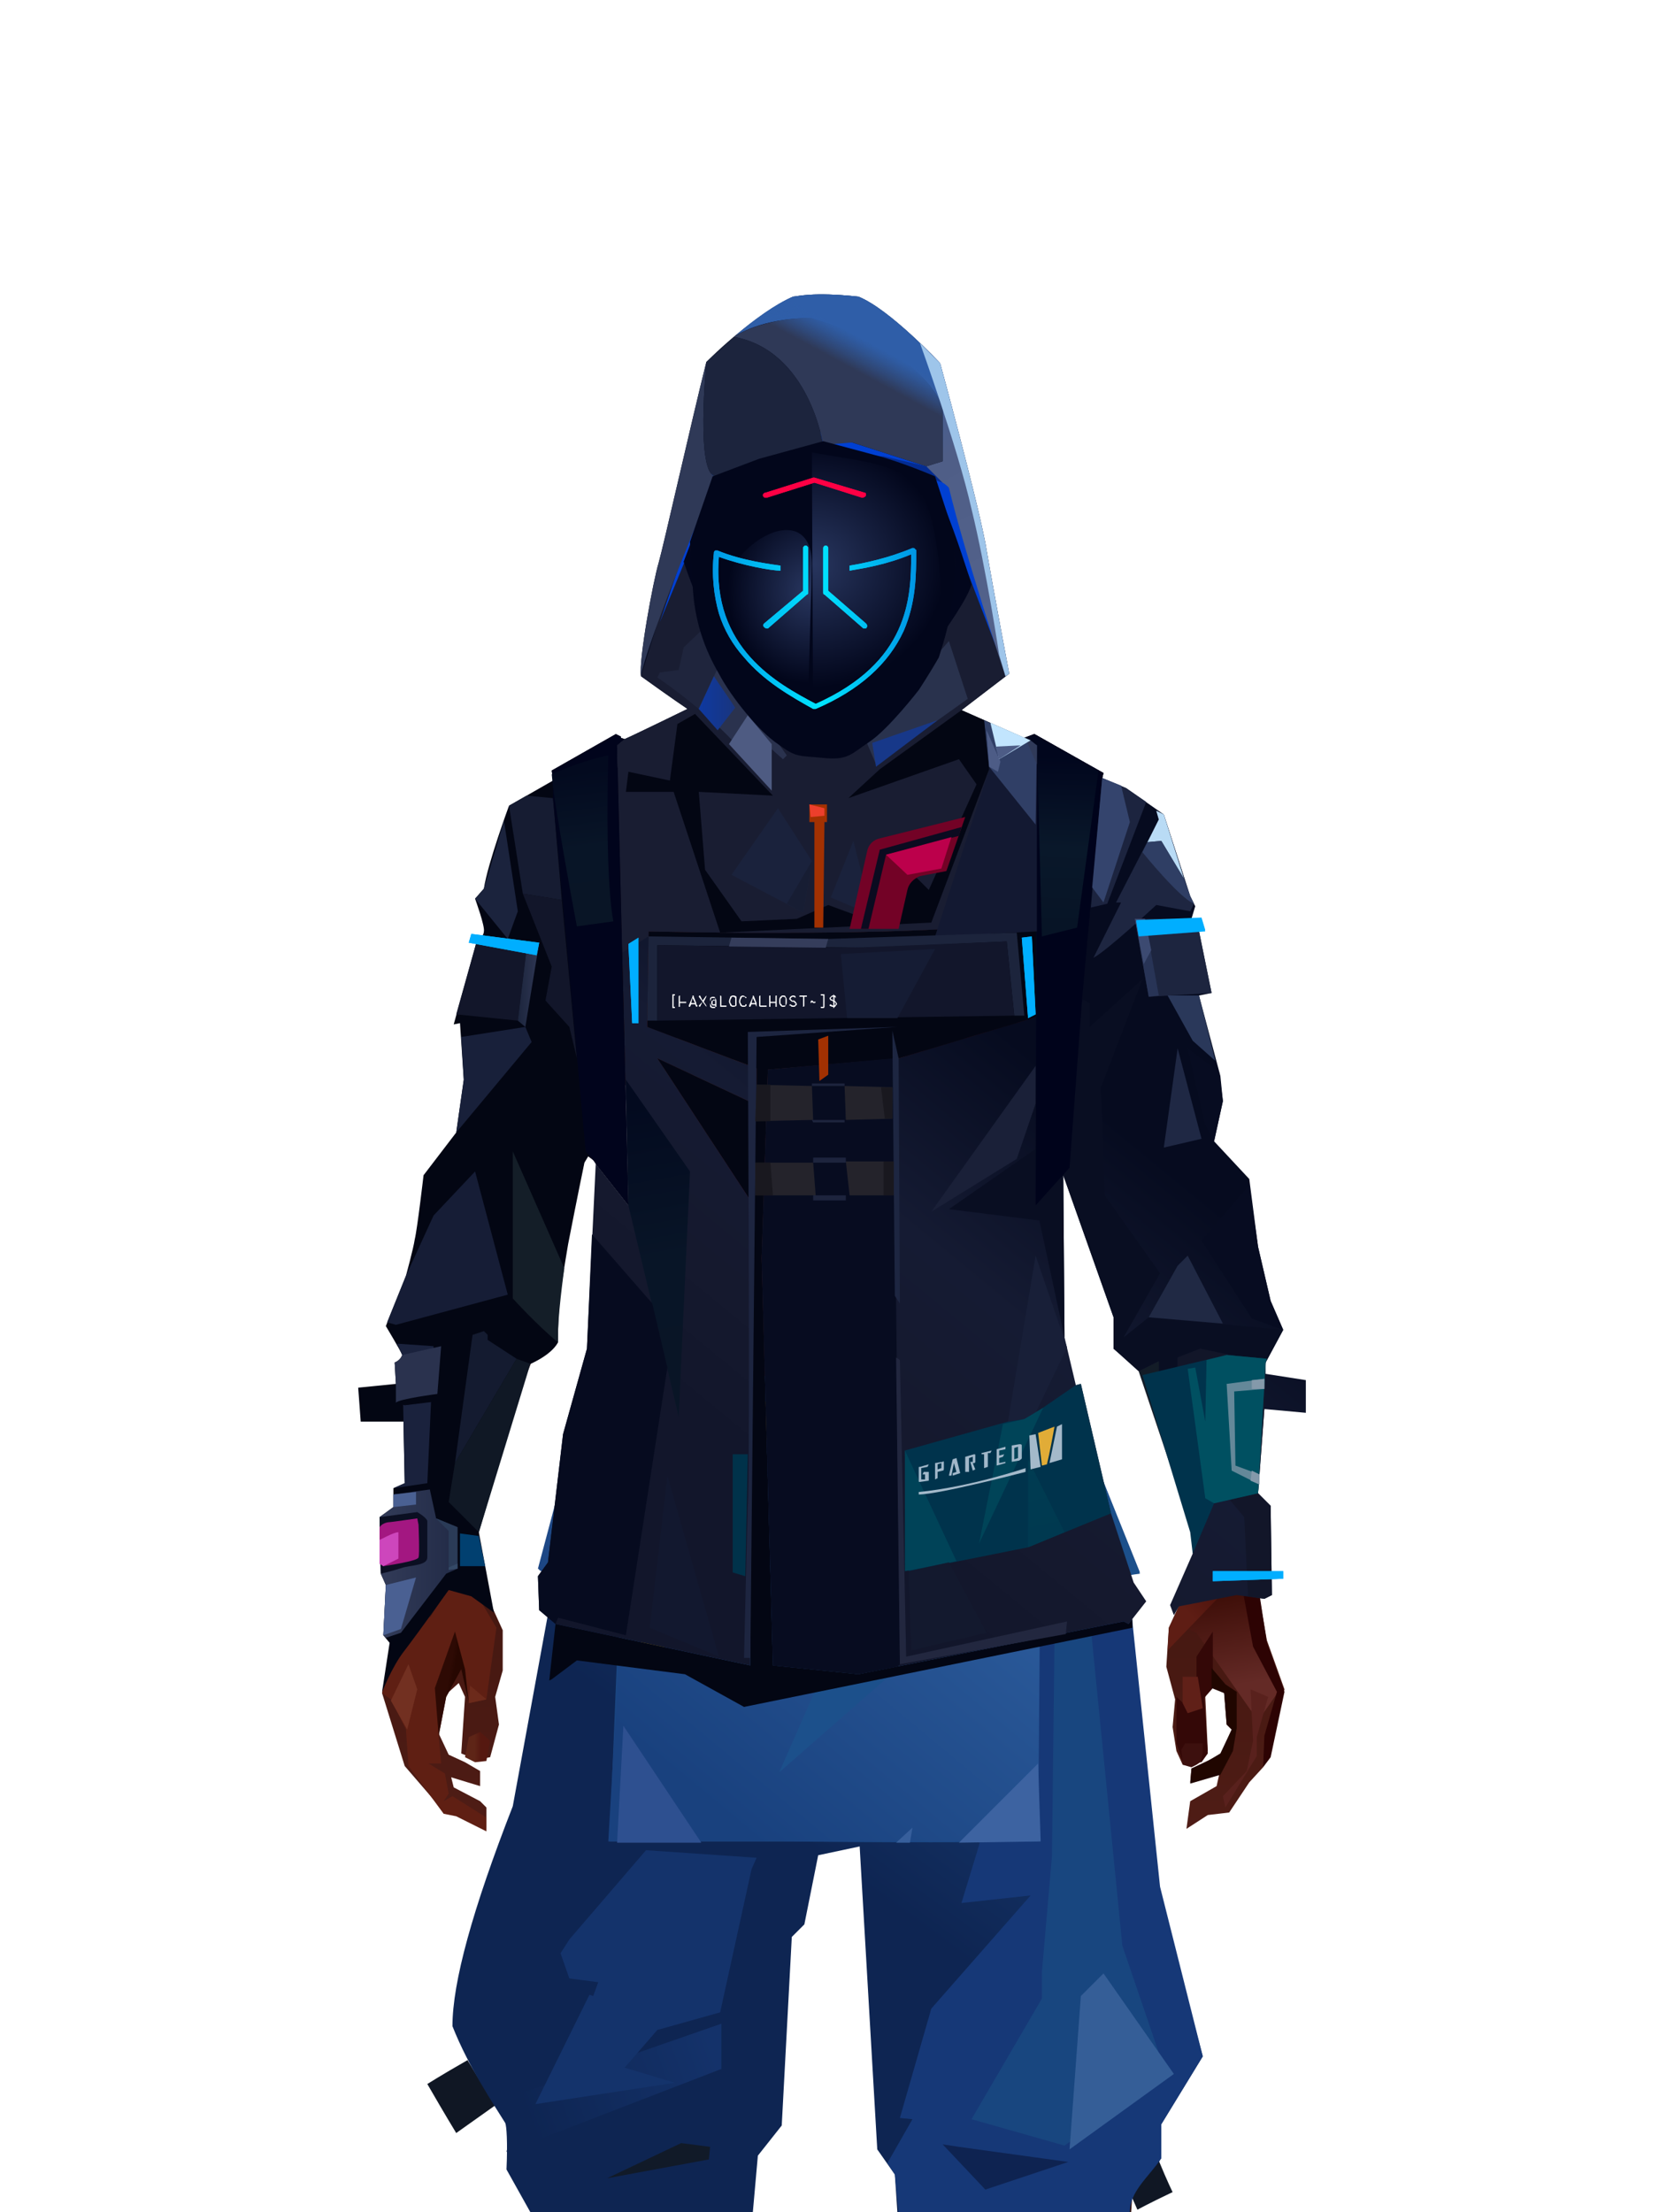 <?xml version="1.0" encoding="UTF-8"?>
<svg xmlns="http://www.w3.org/2000/svg" xmlns:xlink="http://www.w3.org/1999/xlink" width="1320px" height="1760px" viewBox="0 0 1320 1760" version="1.1">
<defs>





</defs>

<defs>
<linearGradient x1="50%" y1="6%" x2="50%" y2="100%" id="id-male-6.6_base_4-0">
<stop stop-color="#6f4a3f" offset="0%">
</stop>
<stop stop-color="#45191d" offset="8%">
</stop>
<stop stop-color="#54241c" offset="20%">
</stop>
<stop stop-color="#35100a" offset="34%">
</stop>
<stop stop-color="#4c1b14" offset="71%">
</stop>
<stop stop-color="#602521" offset="100%">
</stop>
</linearGradient>
<linearGradient x1="50%" y1="-10%" x2="50%" y2="84%" id="id-male-6.6_base_4-1">
<stop stop-color="#270702" offset="0%">
</stop>
<stop stop-color="#4d190d" offset="49%">
</stop>
<stop stop-color="#48150a" offset="100%">
</stop>
</linearGradient>
<linearGradient x1="57%" y1="50%" x2="47%" y2="56%" id="id-male-6.6_base_4-2">
<stop stop-color="#290805" offset="0%">
</stop>
<stop stop-color="#2c0303" offset="100%">
</stop>
</linearGradient>
<linearGradient x1="45%" y1="35%" x2="55%" y2="47%" id="id-male-6.6_base_4-3">
<stop stop-color="#4b1b14" offset="0%">
</stop>
<stop stop-color="#2d0303" offset="100%">
</stop>
</linearGradient>
<linearGradient x1="54%" y1="31%" x2="47%" y2="81%" id="id-male-6.6_base_4-4">
<stop stop-color="#451a11" offset="0%">
</stop>
<stop stop-color="#320d07" offset="19%">
</stop>
<stop stop-color="#370404" offset="71%">
</stop>
<stop stop-color="#340505" offset="81%">
</stop>
<stop stop-color="#220000" offset="100%">
</stop>
</linearGradient>
<linearGradient x1="43%" y1="38%" x2="54%" y2="44%" id="id-male-6.6_base_4-5">
<stop stop-color="#2e0a04" offset="0%">
</stop>
<stop stop-color="#270701" offset="100%">
</stop>
</linearGradient>
<linearGradient x1="46%" y1="8%" x2="58%" y2="82%" id="id-male-6.6_base_4-6">
<stop stop-color="#4d1e18" offset="0%">
</stop>
<stop stop-color="#36100d" offset="100%">
</stop>
</linearGradient>
<linearGradient x1="50%" y1="41%" x2="49%" y2="66%" id="id-male-6.6_base_4-7">
<stop stop-color="#592d1f" offset="0%">
</stop>
<stop stop-color="#480a09" offset="27%">
</stop>
<stop stop-color="#2f0b06" offset="100%">
</stop>
</linearGradient>
<linearGradient x1="63%" y1="4%" x2="25%" y2="77%" id="id-male-6.6_base_4-8">
<stop stop-color="#5a1821" offset="0%">
</stop>
<stop stop-color="#63271a" offset="55%">
</stop>
<stop stop-color="#3f1007" offset="100%">
</stop>
</linearGradient>
<linearGradient x1="50%" y1="23%" x2="41%" y2="77%" id="id-male-6.6_base_4-9">
<stop stop-color="#2c0c04" offset="0%">
</stop>
<stop stop-color="#190501" offset="100%">
</stop>
</linearGradient>
<linearGradient x1="47%" y1="22%" x2="55%" y2="89%" id="id-male-6.6_base_4-10">
<stop stop-color="#4a2318" offset="0%">
</stop>
<stop stop-color="#481f15" offset="100%">
</stop>
</linearGradient>
<linearGradient x1="86%" y1="87%" x2="12%" y2="66%" id="id-male-6.6_base_4-11">
<stop stop-color="#220401" offset="0%">
</stop>
<stop stop-color="#2c0903" offset="100%">
</stop>
</linearGradient>
<linearGradient x1="71%" y1="11%" x2="50%" y2="100%" id="id-male-6.6_base_4-12">
<stop stop-color="#320a06" offset="0%">
</stop>
<stop stop-color="#48160a" offset="100%">
</stop>
</linearGradient>
<linearGradient x1="66%" y1="46%" x2="56%" y2="43%" id="id-male-6.6_base_4-13">
<stop stop-color="#1a0002" offset="0%">
</stop>
<stop stop-color="#140000" offset="100%">
</stop>
</linearGradient>
<linearGradient x1="100%" y1="41%" x2="50%" y2="63%" id="id-male-6.6_base_4-14">
<stop stop-color="#130000" offset="0%">
</stop>
<stop stop-color="#120000" offset="100%">
</stop>
</linearGradient>
<linearGradient x1="69%" y1="20%" x2="50%" y2="100%" id="id-male-6.6_base_4-15">
<stop stop-color="#2f0a04" offset="0%">
</stop>
<stop stop-color="#1e0200" offset="100%">
</stop>
</linearGradient>
<linearGradient x1="36%" y1="20%" x2="57%" y2="81%" id="id-male-6.6_base_4-16">
<stop stop-color="#59243c" offset="0%">
</stop>
<stop stop-color="#4b191e" offset="100%">
</stop>
</linearGradient>
<linearGradient x1="46%" y1="67%" x2="92%" y2="50%" id="id-male-6.6_base_4-17">
<stop stop-color="#47120e" offset="0%">
</stop>
<stop stop-color="#525767" offset="100%" stop-opacity="0.348">
</stop>
</linearGradient>
<linearGradient x1="17%" y1="24%" x2="78%" y2="69%" id="id-male-6.6_base_4-18">
<stop stop-color="#6c3328" offset="0%">
</stop>
<stop stop-color="#3a140e" offset="100%">
</stop>
</linearGradient>
<linearGradient x1="26%" y1="42%" x2="80%" y2="75%" id="id-male-6.6_base_4-19">
<stop stop-color="#662620" offset="0%">
</stop>
<stop stop-color="#6d6172" offset="100%" stop-opacity="0.068">
</stop>
</linearGradient>
<linearGradient x1="29%" y1="56%" x2="77%" y2="50%" id="id-male-6.6_base_4-20">
<stop stop-color="#622121" offset="0%">
</stop>
<stop stop-color="#61474d" offset="100%" stop-opacity="0.449">
</stop>
</linearGradient>
<linearGradient x1="74%" y1="24%" x2="34%" y2="74%" id="id-male-6.6_base_4-21">
<stop stop-color="#5d3325" offset="0%">
</stop>
<stop stop-color="#46140a" offset="100%">
</stop>
</linearGradient>
<linearGradient x1="66%" y1="100%" x2="40%" y2="0%" id="id-male-6.6_base_4-22">
<stop stop-color="#3b0710" offset="0%">
</stop>
<stop stop-color="#70253e" offset="45%">
</stop>
<stop stop-color="#45130b" offset="100%">
</stop>
</linearGradient>
<linearGradient x1="52%" y1="13%" x2="59%" y2="75%" id="id-male-6.6_base_4-23">
<stop stop-color="#3f0f09" offset="0%">
</stop>
<stop stop-color="#642a26" offset="100%">
</stop>
</linearGradient>
<linearGradient x1="28%" y1="76%" x2="73%" y2="20%" id="id-male-6.6_base_4-24">
<stop stop-color="#5e1d14" offset="0%">
</stop>
<stop stop-color="#470f09" offset="67%">
</stop>
<stop stop-color="#45130d" offset="100%">
</stop>
</linearGradient>
<linearGradient x1="66%" y1="59%" x2="24%" y2="66%" id="id-male-6.6_base_4-25">
<stop stop-color="#230401" offset="0%">
</stop>
<stop stop-color="#400f07" offset="100%">
</stop>
</linearGradient>
<linearGradient x1="41%" y1="11%" x2="61%" y2="81%" id="id-male-6.6_base_4-26">
<stop stop-color="#541e13" offset="0%">
</stop>
<stop stop-color="#43130b" offset="100%">
</stop>
</linearGradient>
<linearGradient x1="19%" y1="58%" x2="66%" y2="43%" id="id-male-6.6_base_4-27">
<stop stop-color="#602617" offset="0%">
</stop>
<stop stop-color="#46140a" offset="100%">
</stop>
</linearGradient>
<linearGradient x1="73%" y1="50%" x2="30%" y2="53%" id="id-male-6.6_base_4-28">
<stop stop-color="#591531" offset="0%">
</stop>
<stop stop-color="#853542" offset="100%">
</stop>
</linearGradient>
<linearGradient x1="31%" y1="0%" x2="50%" y2="100%" id="id-male-6.6_base_4-29">
<stop stop-color="#6a2c21" offset="0%">
</stop>
<stop stop-color="#61261c" offset="100%">
</stop>
</linearGradient>
<linearGradient x1="29%" y1="43%" x2="65%" y2="100%" id="id-male-6.6_base_4-30">
<stop stop-color="#5f1c26" offset="0%">
</stop>
<stop stop-color="#4e1715" offset="100%">
</stop>
</linearGradient>
<linearGradient x1="13%" y1="78%" x2="84%" y2="50%" id="id-male-6.6_base_4-31">
<stop stop-color="#360808" offset="0%">
</stop>
<stop stop-color="#230401" offset="100%">
</stop>
</linearGradient>
<linearGradient x1="50%" y1="0%" x2="36%" y2="100%" id="id-male-6.6_base_4-32">
<stop stop-color="#61173b" offset="0%">
</stop>
<stop stop-color="#581f13" offset="100%">
</stop>
</linearGradient>
<linearGradient x1="50%" y1="28%" x2="64%" y2="55%" id="id-male-6.6_base_4-33">
<stop stop-color="#501021" offset="0%">
</stop>
<stop stop-color="#571626" offset="100%">
</stop>
</linearGradient>
<linearGradient x1="40%" y1="55%" x2="62%" y2="71%" id="id-male-6.6_base_4-34">
<stop stop-color="#421209" offset="0%">
</stop>
<stop stop-color="#39090a" offset="100%">
</stop>
</linearGradient>
<linearGradient x1="9%" y1="37%" x2="88%" y2="55%" id="id-male-6.6_base_4-35">
<stop stop-color="#1f0301" offset="0%">
</stop>
<stop stop-color="#150000" offset="100%">
</stop>
</linearGradient>
<linearGradient x1="62%" y1="19%" x2="50%" y2="100%" id="id-male-6.6_base_4-36">
<stop stop-color="#47140a" offset="0%">
</stop>
<stop stop-color="#220301" offset="100%">
</stop>
</linearGradient>
<linearGradient x1="45%" y1="18%" x2="51%" y2="67%" id="id-male-6.6_base_4-37">
<stop stop-color="#6c2e20" offset="0%">
</stop>
<stop stop-color="#46140a" offset="100%">
</stop>
</linearGradient>
<linearGradient x1="50%" y1="0%" x2="50%" y2="100%" id="id-male-6.6_base_4-38">
<stop stop-color="#6a2b1e" offset="0%">
</stop>
<stop stop-color="#45130a" offset="100%">
</stop>
</linearGradient>
<linearGradient x1="45%" y1="50%" x2="58%" y2="50%" id="id-male-6.6_base_4-39">
<stop stop-color="#220401" offset="0%">
</stop>
<stop stop-color="#40140b" offset="100%">
</stop>
</linearGradient>
<linearGradient x1="33%" y1="74%" x2="77%" y2="42%" id="id-male-6.6_base_4-40">
<stop stop-color="#43140c" offset="0%">
</stop>
<stop stop-color="#551e11" offset="100%">
</stop>
</linearGradient>
<linearGradient x1="63%" y1="59%" x2="38%" y2="59%" id="id-male-6.6_base_4-41">
<stop stop-color="#551810" offset="0%">
</stop>
<stop stop-color="#5e2517" offset="100%">
</stop>
</linearGradient>
<linearGradient x1="50%" y1="0%" x2="50%" y2="100%" id="id-male-6.6_base_4-42">
<stop stop-color="#512418" offset="0%">
</stop>
<stop stop-color="#3f0f0d" offset="100%">
</stop>
</linearGradient>
<linearGradient x1="47%" y1="47%" x2="53%" y2="50%" id="id-male-6.6_base_4-43">
<stop stop-color="#5b291f" offset="0%">
</stop>
<stop stop-color="#42120d" offset="100%">
</stop>
</linearGradient>
<linearGradient x1="50%" y1="0%" x2="50%" y2="100%" id="id-male-6.6_base_4-44">
<stop stop-color="#350b08" offset="0%">
</stop>
<stop stop-color="#320706" offset="100%">
</stop>
</linearGradient>
<linearGradient x1="50%" y1="0%" x2="50%" y2="100%" id="id-male-6.6_base_4-45">
<stop stop-color="#732a2a" offset="0%">
</stop>
<stop stop-color="#482115" offset="100%">
</stop>
</linearGradient>
<linearGradient x1="0%" y1="55%" x2="100%" y2="55%" id="id-male-6.6_base_4-46">
<stop stop-color="#4e1513" offset="0%">
</stop>
<stop stop-color="#2e0705" offset="100%">
</stop>
</linearGradient>
<linearGradient x1="50%" y1="0%" x2="50%" y2="100%" id="id-male-6.6_base_4-47">
<stop stop-color="#5f251c" offset="0%">
</stop>
<stop stop-color="#3e0d0a" offset="100%">
</stop>
</linearGradient>
<linearGradient x1="49%" y1="20%" x2="52%" y2="96%" id="id-male-6.6_base_4-48">
<stop stop-color="#441410" offset="0%">
</stop>
<stop stop-color="#3a0f0b" offset="100%">
</stop>
</linearGradient>
<linearGradient x1="33%" y1="47%" x2="59%" y2="56%" id="id-male-6.6_base_4-49">
<stop stop-color="#3f150c" offset="0%">
</stop>
<stop stop-color="#2b0605" offset="100%">
</stop>
</linearGradient>
</defs>
<g transform="translate(304,473)" id="id-male-6.6_base_4-50">
<polygon points="174 662 139 824 137 906 146 1082 171 1154 176 1211 174 1230 175 1284 287 1284 284 1265 308 1195 306 1124 345 952 343 912 353 879 362 881 371 877 383 904 391 970 434 1079 457 1202 475 1252 475 1284 596 1284 600 1225 591 1146 609 1103 612 997 596 842 545 671 539 640 528 606 531 569 509 498 522 403 539 360 539 348 563 464 576 498 585 574 637 704 646 760 646 778 626 822 624 853 631 879 629 901 632 920 637 931 647 931 657 920 655 877 659 867 670 874 672 899 676 903 667 923 644 934 643 945 666 939 664 948 643 960 640 982 657 971 674 969 690 945 701 933 704 926 707 923 713 892 718 871 704 832 696 786 703 768 693 725 693 521 652 425 629 282 626 203 612 175 567 156 548 141 530 139 479 114 422 73 416 42 415 1 285 0 284 73 279 83 242 114 196 137 171 139 155 156 108 175 91 228 91 287 68 431 30 516 23 602 28 725 16 764 21 782 0 874 18 932 49 968 59 970 83 982 83 965 78 960 57 949 55 941 78 948 78 936 66 929 53 923 45 906 51 875 61 866 66 877 63 922 75 927 86 925 93 899 90 877 96 856 96 824 75 778 77 738 108 637 139 562 142 495 159 458 180 358 199 403 203 461 211 504 188 564 191 608" fill="url(#id-male-6.6_base_4-0)" id="id-male-6.6_base_4-51">
</polygon>
<polygon points="91 287 68 431 30 516 23 602 72 688 117 614 98 452 109 469 123 336 102 372 109 294 88 309 109 285" fill="url(#id-male-6.6_base_4-1)" id="id-male-6.6_base_4-51">
</polygon>
<polygon points="383 906 391 972 434 1081 457 1204 475 1254 475 1287 596 1287 600 1226 591 1148 609 1105 612 999 602 904 584 908 584 846 535 683 456 705 382 878" fill="url(#id-male-6.6_base_4-2)" id="id-male-6.6_base_4-51">
</polygon>
<polygon points="137 907 146 1083 171 1156 176 1212 174 1232 175 1286 175 1287 287 1287 284 1266 308 1197 306 1126 345 954 343 923 293 814 263 724 247 711" fill="url(#id-male-6.6_base_4-3)" id="id-male-6.6_base_4-51">
</polygon>
<polygon points="545 671 539 639 528 606 531 569 509 498 522 403 539 359 539 348 563 463 576 498 601 538 660 489 688 527 652 425 629 281 626 203 612 175 568 155 548 140 530 139 479 114 422 73 416 42 415 1 360 1 360 713 462 722" fill="url(#id-male-6.6_base_4-4)" id="id-male-6.6_base_4-51">
</polygon>
<polygon points="83 984 59 972 49 970 21 932 19 903 7 879 0 874 11 824 38 786 38 814 56 786 78 800 91 822 83 879 69 882 63 855 51 877 45 908 47 930 37 930 50 938 53 954 49 960 56 956 83 973" fill="#5f1f13" id="id-male-6.6_base_4-56">
</polygon>
<polygon points="66 855 69 882 63 855 51 877 45 908 42 870 58 825" fill="url(#id-male-6.6_base_4-5)" id="id-male-6.6_base_4-56">
</polygon>
<polygon points="83 879 69 882 70 868" fill="#6c2a1b" id="id-male-6.6_base_4-56">
</polygon>
<polygon points="481 376 513 349 558 291 522 368" fill="#410721" id="id-male-6.6_base_4-59">
</polygon>
<polygon points="313 697 260 560 246 448 259 424 355 408 361 366 317 404 285 409 267 378 313 343 394 351 431 378 420 404 368 399 371 404 449 421 466 441 449 510 466 547 406 697 358 717" fill="url(#id-male-6.6_base_4-6)" id="id-male-6.6_base_4-60">
</polygon>
<polygon points="410 87 430 79 423 73 416 42 416 4 284 6 284 45 283 73 278 83 244 111 195 136 366 136 390 67 410 23" fill="url(#id-male-6.6_base_4-7)" id="id-male-6.6_base_4-61">
</polygon>
<polygon points="182 180 133 231 97 289 97 231 113 182 165 159" fill="url(#id-male-6.6_base_4-8)" id="id-male-6.6_base_4-62">
</polygon>
<polygon points="346 107 384 55 409 31 414 23 299 31" fill="url(#id-male-6.6_base_4-9)" id="id-male-6.6_base_4-63">
</polygon>
<polygon points="287 93 295 32 323 129" fill="url(#id-male-6.6_base_4-10)" id="id-male-6.6_base_4-64">
</polygon>
<polygon points="336 139 314 151 270 146 224 139" fill="#6c362b" id="id-male-6.6_base_4-65">
</polygon>
<polygon points="410 84 409 136 461 129" fill="url(#id-male-6.6_base_4-11)" id="id-male-6.6_base_4-66">
</polygon>
<polygon points="173 246 167 286 191 351 263 386 328 330 359 330 359 152 348 139 336 139 309 152" fill="url(#id-male-6.6_base_4-12)" id="id-male-6.6_base_4-67">
</polygon>
<polygon points="464 159 516 190 500 159" fill="url(#id-male-6.6_base_4-13)" id="id-male-6.6_base_4-68">
</polygon>
<polygon points="302 31 346 72 382 62 409 37 416 28 416 13" fill="url(#id-male-6.6_base_4-14)" id="id-male-6.6_base_4-69">
</polygon>
<polygon points="263 151 191 202 219 151" fill="#31050c" id="id-male-6.6_base_4-70">
</polygon>
<polygon points="154 206 170 170 122 188" fill="#894752" id="id-male-6.6_base_4-71">
</polygon>
<polygon points="358 285 344 299 323 318 305 354 358 345 354 305" fill="url(#id-male-6.6_base_4-15)" id="id-male-6.6_base_4-72">
</polygon>
<polygon points="260 361 265 387 203 371 191 347" fill="#380b07" id="id-male-6.6_base_4-73">
</polygon>
<polygon points="198 362 181 359 167 284" fill="#1d0100" id="id-male-6.6_base_4-74">
</polygon>
<polygon points="477 341 477 335 488 326 496 325 509 338 496 348 485 354" fill="#130000" id="id-male-6.6_base_4-75">
</polygon>
<polygon points="314 151 342 220 317 293 237 351 209 318 172 251 185 205 270 146" fill="url(#id-male-6.6_base_4-16)" id="id-male-6.6_base_4-76">
</polygon>
<polygon points="314 151 330 238 209 318 172 251 185 205 270 146" fill="url(#id-male-6.6_base_4-17)" id="id-male-6.6_base_4-76">
</polygon>
<polygon points="211 335 223 322 242 327 244 332 235 353 213 349" fill="#190001" id="id-male-6.6_base_4-78">
</polygon>
<polygon points="224 339 226 342 226 345 222 349 235 350 242 333 230 338 227 335" fill="#210a0f" id="id-male-6.6_base_4-79">
</polygon>
<polygon points="488 343 491 347 486 351 479 338 489 327 495 327 493 336" fill="#1f0405" id="id-male-6.6_base_4-80">
</polygon>
<polygon points="485 339 488 343 493 337" fill="#310c07" id="id-male-6.6_base_4-81">
</polygon>
<polygon points="359 162 359 291 406 325 455 347 529 267 463 182 415 166" fill="url(#id-male-6.6_base_4-18)" id="id-male-6.6_base_4-82">
</polygon>
<polygon points="359 178 359 281 391 302 391 249 489 270 461 189 415 166" fill="url(#id-male-6.6_base_4-19)" id="id-male-6.6_base_4-82">
</polygon>
<polygon points="359 178 359 219 472 220 461 189 415 166 371 163" fill="url(#id-male-6.6_base_4-20)" id="id-male-6.6_base_4-82">
</polygon>
<polygon points="358 178 372 168 440 156 413 137 378 158 411 80 396 60 358 146" fill="url(#id-male-6.6_base_4-21)" id="id-male-6.6_base_4-85">
</polygon>
<polygon points="346 140 358 152 372 129 400 48 369 86 364 130" fill="#622d32" id="id-male-6.6_base_4-86">
</polygon>
<polygon points="591 281 601 226 559 159 514 159 523 138 499 156 571 263" fill="url(#id-male-6.6_base_4-22)" id="id-male-6.6_base_4-87">
</polygon>
<polygon points="609 298 626 332 629 285 627 227 614 207 617 251" fill="#421d30" id="id-male-6.6_base_4-88">
</polygon>
<polygon points="554 159 567 157 612 177 614 192 579 175 603 207 601 226" fill="#420a1f" id="id-male-6.6_base_4-89">
</polygon>
<polygon points="641 823 648 826 697 896 713 873 682 781" fill="url(#id-male-6.6_base_4-23)" id="id-male-6.6_base_4-90">
</polygon>
<polygon points="625 840 700 762 688 738 679 784 648 776 626 822" fill="url(#id-male-6.6_base_4-24)" id="id-male-6.6_base_4-90">
</polygon>
<polygon points="648 862 648 845 661 825 661 870 654 878 657 922 652 929 637 929 632 914 632 893 632 877 644 888" fill="#340807" id="id-male-6.6_base_4-92">
</polygon>
<polygon points="554 375 577 333 607 451 594 508 568 462" fill="#441208" id="id-male-6.6_base_4-93">
</polygon>
<polygon points="623 326 643 425 633 431 693 523 652 427 636 326 625 315" fill="#5a1935" id="id-male-6.6_base_4-94">
</polygon>
<polygon points="628 274 638 339 623 314" fill="#2a0303" id="id-male-6.6_base_4-95">
</polygon>
<polygon points="693 523 695 567 685 525 618 416 633 431" fill="#150000" id="id-male-6.6_base_4-96">
</polygon>
<polygon points="640 463 599 539 601 571 634 655 646 703 650 754 658 640 660 491" fill="#43150c" id="id-male-6.6_base_4-97">
</polygon>
<polygon points="610 531 648 646 652 546 638 479" fill="#571f15" id="id-male-6.6_base_4-97">
</polygon>
<polygon points="693 748 677 730 677 700 660 491 685 525 691 552 684 727" fill="#210200" id="id-male-6.6_base_4-99">
</polygon>
<polygon points="691 746 703 768 693 727 695 567 691 551 683 727" fill="#722345" id="id-male-6.6_base_4-100">
</polygon>
<polygon points="260 559 310 683 355 716 263 713 238 685 195 582" fill="url(#id-male-6.6_base_4-25)" id="id-male-6.6_base_4-101">
</polygon>
<polygon points="637 931 636 919 639 914 653 914 653 922 651 929 648 931 644 933" fill="#3d100e" id="id-male-6.6_base_4-102">
</polygon>
<polygon points="637 861 637 882 641 890 653 886 649 861" fill="#602018" id="id-male-6.6_base_4-103">
</polygon>
<polygon points="691 871 693 912 688 936 669 956 671 965 696 924 696 909 705 877" fill="#59211d" id="id-male-6.6_base_4-104">
</polygon>
<polygon points="703 768 684 788 693 837 712 873 702 908 701 933 707 925 718 873 704 834 697 788" fill="#2d0303" id="id-male-6.6_base_4-105">
</polygon>
<polygon points="667 939 643 946 644 934 657 928 667 922 676 903 672 899 670 874 660 870 660 854 671 867 680 873 680 902 677 920" fill="#200600" id="id-male-6.6_base_4-106">
</polygon>
<polygon points="361 510 359 634 426 561 420 535" fill="url(#id-male-6.6_base_4-26)" opacity="0.626" id="id-male-6.6_base_4-107">
</polygon>
<polygon points="319 403 289 399 268 380 313 343 361 348 362 372" fill="url(#id-male-6.6_base_4-27)" id="id-male-6.6_base_4-108">
</polygon>
<polygon points="171 141 168 151 180 151 204 139 196 138" fill="url(#id-male-6.6_base_4-28)" id="id-male-6.6_base_4-109">
</polygon>
<polygon points="359 308 362 360 382 334" fill="#6a2c1e" opacity="0.625" id="id-male-6.6_base_4-110">
</polygon>
<polygon points="360 546 360 584 387 551 374 540" fill="url(#id-male-6.6_base_4-29)" opacity="0.626" id="id-male-6.6_base_4-111">
</polygon>
<polygon points="346 542 360 547 373 540 360 534" fill="#0e0000" id="id-male-6.6_base_4-112">
</polygon>
<polygon points="325 545 277 503 259 561 308 579" fill="url(#id-male-6.6_base_4-30)" opacity="0.758" id="id-male-6.6_base_4-113">
</polygon>
<polygon points="389 499 460 467 449 510 404 520" fill="url(#id-male-6.6_base_4-31)" id="id-male-6.6_base_4-114">
</polygon>
<polygon points="364 491 361 403 420 428" fill="url(#id-male-6.6_base_4-32)" opacity="0.758" id="id-male-6.6_base_4-115">
</polygon>
<polygon points="262 446 333 446 323 469 279 492" fill="url(#id-male-6.6_base_4-33)" opacity="0.758" id="id-male-6.6_base_4-116">
</polygon>
<polygon points="259 425 279 496 259 561 236 528 213 443 227 425 243 447" fill="url(#id-male-6.6_base_4-34)" id="id-male-6.6_base_4-117">
</polygon>
<polygon points="412 343 444 374 466 383 499 351 447 354 416 339" fill="url(#id-male-6.6_base_4-35)" id="id-male-6.6_base_4-118">
</polygon>
<polygon points="164 252 163 278 128 284" fill="#170000" id="id-male-6.6_base_4-119">
</polygon>
<polygon points="58 478 88 441 88 416 69 430 66 456" fill="url(#id-male-6.6_base_4-36)" id="id-male-6.6_base_4-120">
</polygon>
<polygon points="76 684 69 634 61 517 89 474 111 569" fill="url(#id-male-6.6_base_4-37)" id="id-male-6.6_base_4-121">
</polygon>
<polygon points="53 489 47 539 69 635 76 684 53 760 40 781 16 766 28 727 23 604 28 544" fill="url(#id-male-6.6_base_4-38)" id="id-male-6.6_base_4-122">
</polygon>
<polygon points="136 452 127 497 153 460 177 340 170 300" fill="#1f0300" id="id-male-6.6_base_4-123">
</polygon>
<polygon points="181 359 159 460 143 497 142 514 123 532 109 514 108 490 127 497 153 460 177 340" fill="#2b0903" id="id-male-6.6_base_4-123">
</polygon>
<polygon points="38 747 28 772 38 788 44 772" fill="#591f14" id="id-male-6.6_base_4-125">
</polygon>
<polygon points="359 379 342 413 361 444 377 417" fill="url(#id-male-6.6_base_4-39)" id="id-male-6.6_base_4-126">
</polygon>
<polygon points="196 581 260 561 229 519" fill="url(#id-male-6.6_base_4-40)" id="id-male-6.6_base_4-127">
</polygon>
<polygon points="74 929 66 925 69 909 78 905 86 912 83 928" fill="url(#id-male-6.6_base_4-41)" id="id-male-6.6_base_4-128">
</polygon>
<polygon points="20 903 7 880 21 851 28 871" fill="#723021" id="id-male-6.6_base_4-129">
</polygon>
<polygon points="218 1123 203 1040 191 913 171 1090 182 1169 230 1208 261 1237 270 1213 234 1175 212 1157 272 1191 281 1169" fill="url(#id-male-6.6_base_4-42)" opacity="0.808" id="id-male-6.6_base_4-130">
</polygon>
<polygon points="182 1207 181 1155 213 1106 236 1166 230 1210" fill="#44120c" id="id-male-6.6_base_4-131">
</polygon>
<polygon points="187 902 211 1137 227 1161 275 1187 299 1137 272 1009 299 918 269 791 211 836" fill="url(#id-male-6.6_base_4-43)" id="id-male-6.6_base_4-132">
</polygon>
<polygon points="288 1079 311 1040 311 942 295 903 264 1019 275 1188 301 1137" fill="url(#id-male-6.6_base_4-44)" id="id-male-6.6_base_4-133">
</polygon>
<polygon points="584 908 604 1008 608 1106 614 998 599 887" fill="#722345" id="id-male-6.6_base_4-134">
</polygon>
<polygon points="430 886 488 1140 535 1115 561 925 566 886 536 816 500 786" fill="url(#id-male-6.6_base_4-45)" opacity="0.792" id="id-male-6.6_base_4-135">
</polygon>
<polygon points="581 921 588 1011 584 1112 576 1162 544 1046 566 886" fill="url(#id-male-6.6_base_4-46)" id="id-male-6.6_base_4-136">
</polygon>
<polygon points="561 1247 518 1200 472 1112 494 931 505 931 594 1188 579 1244" fill="url(#id-male-6.6_base_4-47)" id="id-male-6.6_base_4-137">
</polygon>
<polygon points="531 1221 539 1263 536 1269 516 1287 509 1287 500 1263 513 1199 488 1226 462 1170 472 1101 427 1010 398 877 469 771 518 739 536 818 500 787 433 890 477 1078 534 1212" fill="url(#id-male-6.6_base_4-48)" id="id-male-6.6_base_4-138">
</polygon>
<polygon points="321 1058 284 852 258 721 266 733 371 879 362 883 354 881 343 914 345 954" fill="#3e1009" id="id-male-6.6_base_4-139">
</polygon>
<polygon points="429 1068 424 875 536 705 454 704 380 865 384 906 391 972" fill="#47100b" opacity="0.394" id="id-male-6.6_base_4-140">
</polygon>
<polygon points="175 1262 194 1287 206 1287 225 1226 213 1249 175 1221 174 1232" fill="#210300" id="id-male-6.6_base_4-141">
</polygon>
<polygon points="528 1227 554 1234 569 1169 549 1168" fill="#551e14" id="id-male-6.6_base_4-142">
</polygon>
<polygon points="546 678 545 672 539 641 528 608 531 571 509 500 522 405 539 361 539 350 547 389 542 330 558 289 517 369 528 369 517 411 499 442 509 465 488 531 507 525 522 585 449 724" fill="#1b0000" id="id-male-6.6_base_4-51">
</polygon>
<polygon points="402 722 490 609 522 585 449 723" fill="#401009" id="id-male-6.6_base_4-144">
</polygon>
<polygon points="174 664 139 826 137 907 139 937 238 690 352 886 354 881 362 883 371 879 383 906 471 773 548 712 596 844 545 673 539 641 478 697 449 723 278 705 232 657 188 566 191 610" fill="url(#id-male-6.6_base_4-49)" id="id-male-6.6_base_4-51">
</polygon>
<polygon points="189 616 211 620 190 586 190 609" fill="#1b0000" id="id-male-6.6_base_4-146">
</polygon>
<polygon points="139 836 225 709 167 697 139 826" fill="#1b0000" id="id-male-6.6_base_4-147">
</polygon>
<polygon points="518 734 596 843 547 678" fill="#1b0000" id="id-male-6.6_base_4-148">
</polygon>
<polygon points="415 778 447 726 314 744 329 762" fill="#511911" opacity="0.52" id="id-male-6.6_base_4-51">
</polygon>
<polygon points="411 685 463 666 456 573" fill="#300404" id="id-male-6.6_base_4-150">
</polygon>
</g>
<defs>
<linearGradient x1="53%" y1="5%" x2="47%" y2="91%" id="id-male-6.8_face_4-0">
<stop stop-color="#98aeee" offset="0%">
</stop>
<stop stop-color="#60261d" offset="82%">
</stop>
<stop stop-color="#af4336" offset="100%">
</stop>
</linearGradient>
<linearGradient x1="62%" y1="61%" x2="50%" y2="36%" id="id-male-6.8_face_4-1">
<stop stop-color="#763e30" offset="0%">
</stop>
<stop stop-color="#230801" offset="100%">
</stop>
</linearGradient>
<linearGradient x1="50%" y1="13%" x2="57%" y2="81%" id="id-male-6.8_face_4-2">
<stop stop-color="#5c0d0d" offset="0%">
</stop>
<stop stop-color="#af4336" offset="100%">
</stop>
</linearGradient>
<linearGradient x1="50%" y1="0%" x2="54%" y2="88%" id="id-male-6.8_face_4-3">
<stop stop-color="#341108" offset="0%">
</stop>
<stop stop-color="#4d1910" offset="100%">
</stop>
</linearGradient>
<linearGradient x1="46%" y1="75%" x2="35%" y2="25%" id="id-male-6.8_face_4-4">
<stop stop-color="#5e241a" offset="0%">
</stop>
<stop stop-color="#8c1919" offset="100%">
</stop>
<stop stop-color="#8c1919" offset="100%">
</stop>
</linearGradient>
<linearGradient x1="33%" y1="21%" x2="55%" y2="84%" id="id-male-6.8_face_4-5">
<stop stop-color="#622513" offset="0%">
</stop>
<stop stop-color="#5d322a" offset="10%">
</stop>
<stop stop-color="#673225" offset="53%">
</stop>
<stop stop-color="#70392b" offset="70%">
</stop>
<stop stop-color="#592419" offset="88%">
</stop>
<stop stop-color="#59261b" offset="100%">
</stop>
</linearGradient>
<linearGradient x1="28%" y1="56%" x2="79%" y2="54%" id="id-male-6.8_face_4-6">
<stop stop-color="#7f4233" offset="0%">
</stop>
<stop stop-color="#804d39" offset="16%">
</stop>
<stop stop-color="#935643" offset="100%">
</stop>
</linearGradient>
<linearGradient x1="68%" y1="59%" x2="18%" y2="46%" id="id-male-6.8_face_4-7">
<stop stop-color="#7a4334" offset="0%">
</stop>
<stop stop-color="#230802" offset="100%">
</stop>
</linearGradient>
<linearGradient x1="26%" y1="17%" x2="91%" y2="50%" id="id-male-6.8_face_4-8">
<stop stop-color="#693528" offset="0%">
</stop>
<stop stop-color="#8b576b" offset="16%">
</stop>
<stop stop-color="#63372f" offset="51%">
</stop>
<stop stop-color="#5a332e" offset="85%">
</stop>
<stop stop-color="#59322d" offset="88%">
</stop>
<stop stop-color="#56312d" offset="100%">
</stop>
</linearGradient>
<linearGradient x1="45%" y1="16%" x2="52%" y2="84%" id="id-male-6.8_face_4-9">
<stop stop-color="#451b10" offset="0%">
</stop>
<stop stop-color="#592419" offset="100%">
</stop>
</linearGradient>
<linearGradient x1="91%" y1="32%" x2="50%" y2="77%" id="id-male-6.8_face_4-10">
<stop stop-color="#441f15" offset="0%">
</stop>
<stop stop-color="#4f261a" offset="100%">
</stop>
</linearGradient>
<linearGradient x1="61%" y1="0%" x2="61%" y2="72%" id="id-male-6.8_face_4-11">
<stop stop-color="#2a0f0a" offset="0%">
</stop>
<stop stop-color="#55291d" offset="100%">
</stop>
</linearGradient>
<linearGradient x1="34%" y1="50%" x2="87%" y2="60%" id="id-male-6.8_face_4-12">
<stop stop-color="#854a3b" offset="0%">
</stop>
<stop stop-color="#723a2c" offset="100%">
</stop>
</linearGradient>
<linearGradient x1="50%" y1="2%" x2="46%" y2="90%" id="id-male-6.8_face_4-13">
<stop stop-color="#44190e" offset="0%">
</stop>
<stop stop-color="#6e2a15" offset="100%">
</stop>
</linearGradient>
<linearGradient x1="67%" y1="12%" x2="50%" y2="100%" id="id-male-6.8_face_4-14">
<stop stop-color="#5b2926" offset="0%">
</stop>
<stop stop-color="#622d29" offset="100%">
</stop>
</linearGradient>
<linearGradient x1="45%" y1="50%" x2="56%" y2="52%" id="id-male-6.8_face_4-15">
<stop stop-color="#612c28" offset="0%">
</stop>
<stop stop-color="#380f0a" offset="100%">
</stop>
</linearGradient>
<linearGradient x1="18%" y1="22%" x2="62%" y2="71%" id="id-male-6.8_face_4-16">
<stop stop-color="#622d29" offset="0%">
</stop>
<stop stop-color="#724037" offset="100%">
</stop>
</linearGradient>
<linearGradient x1="50%" y1="35%" x2="87%" y2="93%" id="id-male-6.8_face_4-17">
<stop stop-color="#8c5743" offset="0%">
</stop>
<stop stop-color="#622d29" offset="100%">
</stop>
</linearGradient>
<linearGradient x1="50%" y1="50%" x2="18%" y2="50%" id="id-male-6.8_face_4-18">
<stop stop-color="#70392c" offset="0%">
</stop>
<stop stop-color="#54281c" offset="100%">
</stop>
</linearGradient>
<linearGradient x1="54%" y1="44%" x2="58%" y2="44%" id="id-male-6.8_face_4-19">
<stop stop-color="#8fa6d7" offset="0%">
</stop>
<stop stop-color="#93abdc" offset="100%" stop-opacity="0">
</stop>
</linearGradient>
<linearGradient x1="52%" y1="37%" x2="52%" y2="60%" id="id-male-6.8_face_4-20">
<stop stop-color="#441f15" offset="0%">
</stop>
<stop stop-color="#3f1d13" offset="100%" stop-opacity="0">
</stop>
<stop stop-color="#3f1d13" offset="100%" stop-opacity="0">
</stop>
</linearGradient>
<linearGradient x1="50%" y1="22%" x2="50%" y2="100%" id="id-male-6.8_face_4-21">
<stop stop-color="#2d0e09" offset="0%">
</stop>
<stop stop-color="#4c2119" offset="100%">
</stop>
</linearGradient>
<linearGradient x1="50%" y1="41%" x2="45%" y2="59%" id="id-male-6.8_face_4-22">
<stop stop-color="#35130a" offset="0%">
</stop>
<stop stop-color="#2b1935" offset="100%">
</stop>
</linearGradient>
<linearGradient x1="50%" y1="115%" x2="50%" y2="50%" id="id-male-6.8_face_4-23">
<stop stop-color="#370d0a" offset="0%">
</stop>
<stop stop-color="#380f0a" offset="100%">
</stop>
</linearGradient>
<linearGradient x1="73%" y1="34%" x2="35%" y2="50%" id="id-male-6.8_face_4-24">
<stop stop-color="#5c2d21" offset="0%">
</stop>
<stop stop-color="#200e09" offset="42%">
</stop>
<stop stop-color="#210701" offset="100%">
</stop>
</linearGradient>
<linearGradient x1="26%" y1="40%" x2="50%" y2="72%" id="id-male-6.8_face_4-25">
<stop stop-color="#401910" offset="0%">
</stop>
<stop stop-color="#270b06" offset="21%">
</stop>
<stop stop-color="#3d1c17" offset="100%">
</stop>
</linearGradient>
<linearGradient x1="100%" y1="50%" x2="0%" y2="50%" id="id-male-6.8_face_4-26">
<stop stop-color="#401a0f" offset="0%">
</stop>
<stop stop-color="#a9715b" offset="44%">
</stop>
<stop stop-color="#5d2f1f" offset="100%">
</stop>
</linearGradient>
<linearGradient x1="100%" y1="50%" x2="0%" y2="50%" id="id-male-6.8_face_4-27">
<stop stop-color="#401a0f" offset="0%">
</stop>
<stop stop-color="#a9715b" offset="44%">
</stop>
<stop stop-color="#5d2f1f" offset="100%">
</stop>
</linearGradient>
<linearGradient x1="82%" y1="50%" x2="18%" y2="50%" id="id-male-6.8_face_4-28">
<stop stop-color="#6a3523" offset="0%">
</stop>
<stop stop-color="#552216" offset="100%">
</stop>
</linearGradient>
<linearGradient x1="82%" y1="50%" x2="18%" y2="50%" id="id-male-6.8_face_4-29">
<stop stop-color="#552216" offset="0%">
</stop>
<stop stop-color="#6a3523" offset="100%">
</stop>
</linearGradient>
<linearGradient x1="50%" y1="50%" x2="50%" y2="100%" id="id-male-6.8_face_4-30">
<stop stop-color="#060505" offset="0%">
</stop>
<stop stop-color="#34368a" offset="100%">
</stop>
</linearGradient>
<linearGradient x1="50%" y1="50%" x2="50%" y2="100%" id="id-male-6.8_face_4-31">
<stop stop-color="#060505" offset="0%">
</stop>
<stop stop-color="#34368a" offset="100%">
</stop>
</linearGradient>
</defs>
<g transform="translate(548,259)" id="id-male-6.8_face_4-32">
<g id="id-male-6.8_face_4-33">
<g transform="translate(0,121)" id="id-male-6.8_face_4-34">
<polygon points="199 13 214 3 222 9 221 25 214 38 214 43 210 54 208 65 197 70 190 64" fill="url(#id-male-6.8_face_4-0)" id="id-male-6.8_face_4-35">
</polygon>
<polygon points="197 24 209 14 216 9 219 10 220 22 214 37 195 43" fill="url(#id-male-6.8_face_4-1)" id="id-male-6.8_face_4-36">
</polygon>
<polygon points="203 38 208 34 199 25 203 22 209 23 207 18 212 16 214 38 214 43 213 48 207 51 201 46" fill="url(#id-male-6.8_face_4-2)" id="id-male-6.8_face_4-35">
</polygon>
<polygon points="212 5 214 3 222 9 222 10 219 10 216 9" fill="#5771a7" id="id-male-6.8_face_4-35">
</polygon>
<polygon points="208 65 197 70 190 64 194 42 199 50 193 62 199 67" fill="#50151b" id="id-male-6.8_face_4-35">
</polygon>
<polygon points="203 62 202 54 211 50" fill="#723c31" id="id-male-6.8_face_4-40">
</polygon>
<polygon points="196 50 202 51 203 42 196 46" fill="#230801" id="id-male-6.8_face_4-41">
</polygon>
<polygon points="194 45 199 47 202 45 202 32 197 31" fill="#421518" id="id-male-6.8_face_4-42">
</polygon>
<path d="M 30 70 C 24 70 20 69 19 68 C 17 66 12 52 8 46 C 4 39 2 38 1 33 C 0 30 0 21 1 6 L 8 0 L 23 9 L 30 70 Z" fill="url(#id-male-6.8_face_4-3)" id="id-male-6.8_face_4-43">
</path>
<polygon points="8 6 2 6 7 3 10 2 23 9 19 14" fill="#110a0c" id="id-male-6.8_face_4-43">
</polygon>
<path d="M 26 68 C 23 69 20 69 19 68 C 17 66 12 52 8 46 C 7 44 6 43 6 42 C 9 45 10 47 12 48 C 13 50 14 52 16 56 L 26 68 Z" fill="#3f150d" id="id-male-6.8_face_4-43">
</path>
<polygon points="26 68 29 65 27 53 20 61" fill="#5e241a" id="id-male-6.8_face_4-43">
</polygon>
<path d="M 23 19 C 12 12 6 9 5 9 C 3 10 2 18 2 33 L 17 53 L 26 52 L 23 19 Z" fill="url(#id-male-6.8_face_4-4)" id="id-male-6.8_face_4-47">
</path>
<polygon points="12 17 19 19 18 26 15 28 22 38 21 49 12 44" fill="#3f150d" id="id-male-6.8_face_4-48">
</polygon>
<path d="M 27 53 C 16 50 10 47 8 42 C 6 38 8 30 12 17 L 15 23 C 15 36 14 42 15 43 C 15 45 18 46 25 48 L 27 53 Z" fill="#5e241a" id="id-male-6.8_face_4-49">
</path>
<polygon points="11 31 19 26 19 18 14 20 12 18" fill="#3e150d" id="id-male-6.8_face_4-50">
</polygon>
<polygon points="20 46 17 42 22 37 25 48" fill="#6a3032" id="id-male-6.8_face_4-51">
</polygon>
</g>
<g transform="translate(18,0)" id="id-male-6.8_face_4-52">
<path d="M 20 231 C 18 227 11 201 5 153 C 3 140 2 128 1 117 C -1 91 4 63 8 49 C 9 46 16 35 16 34 C 30 20 56 0 94 0 C 157 0 178 45 181 51 C 183 57 183 111 181 144 C 178 177 162 232 160 235 C 158 239 124 261 119 264 C 113 266 74 267 69 264 C 64 261 22 235 20 231 Z" fill="url(#id-male-6.8_face_4-5)" id="id-male-6.8_face_4-53">
</path>
<polygon points="7 140 17 117 33 106 149 120 167 144 147 176 73 161 39 177 29 171" fill="url(#id-male-6.8_face_4-6)" id="id-male-6.8_face_4-54">
</polygon>
<polygon points="7 140 17 117 33 106 31 136 77 131 86 136 75 144 52 152 49 152 30 154 23 163" fill="url(#id-male-6.8_face_4-7)" id="id-male-6.8_face_4-54">
</polygon>
<path d="M 5 153 C 3 140 2 128 1 117 C -1 91 4 63 8 49 C 9 46 16 35 16 34 C 30 20 56 0 94 0 C 157 0 178 45 181 51 C 183 57 183 111 181 144 C 181 149 180 153 179 158 L 159 161 L 145 148 L 115 146 L 101 161 L 86 110 L 108 103 C 144 108 161 111 161 110 C 158 100 155 92 154 86 C 152 81 151 76 149 69 L 159 43 L 95 32 L 26 43 L 17 71 L 19 112 L 5 153 Z" fill="url(#id-male-6.8_face_4-8)" id="id-male-6.8_face_4-53">
</path>
<polygon points="39 209 44 175 39 177 29 171" fill="#713a2c" id="id-male-6.8_face_4-54">
</polygon>
<path d="M 20 231 C 18 227 11 201 5 153 C 4 146 3 140 3 133 L 30 171 L 54 255 C 40 246 21 234 20 231 Z" fill="url(#id-male-6.8_face_4-9)" id="id-male-6.8_face_4-53">
</path>
<polygon points="120 214 141 194 148 211 132 249 115 262 65 259 56 251 73 255 98 256" fill="url(#id-male-6.8_face_4-10)" id="id-male-6.8_face_4-59">
</polygon>
<polygon points="80 183 80 201 103 202 128 183 128 174 108 161" fill="#6d3e34" id="id-male-6.8_face_4-60">
</polygon>
<polygon points="99 197 98 188 119 178 132 185 139 201 121 214" fill="#5b2c22" id="id-male-6.8_face_4-61">
</polygon>
<polygon points="60 213 54 208 54 188 67 176 88 184 86 187 86 196 93 198 102 194 113 205" fill="#663226" id="id-male-6.8_face_4-62">
</polygon>
<polygon points="59 173 74 168 112 165 129 177 129 183 121 186 107 180 84 180 58 189" fill="#532016" id="id-male-6.8_face_4-62">
</polygon>
<polygon points="52 220 65 211 125 212 126 233 120 246 77 258" fill="url(#id-male-6.8_face_4-11)" id="id-male-6.8_face_4-64">
</polygon>
<polygon points="151 171 140 187 108 161 141 174" fill="url(#id-male-6.8_face_4-12)" id="id-male-6.8_face_4-65">
</polygon>
<polygon points="117 109 126 125 157 130 163 120 151 101" fill="#7d4c3d" id="id-male-6.8_face_4-66">
</polygon>
<polygon points="160 128 146 114 155 108 164 117 167 125 163 122" fill="#8c594e" id="id-male-6.8_face_4-67">
</polygon>
<polygon points="80 135 91 122 88 109 70 105" fill="#704131" id="id-male-6.8_face_4-68">
</polygon>
<polygon points="43 109 60 118 72 128 82 133 69 109 52 105" fill="#593225" id="id-male-6.8_face_4-69">
</polygon>
<path d="M 180 154 C 175 187 161 232 160 235 C 159 237 151 243 142 249 L 154 166 L 172 136 L 180 154 Z" fill="url(#id-male-6.8_face_4-13)" id="id-male-6.8_face_4-53">
</path>
<polygon points="104 105 128 105 160 106 154 87 144 99 126 102 114 91" fill="#5e2a1b" id="id-male-6.8_face_4-71">
</polygon>
</g>
</g>
<polygon points="95 135 84 164 97 164 104 130 99 130" fill="url(#id-male-6.8_face_4-14)" id="id-male-6.8_face_4-72">
</polygon>
<polygon points="84 175 83 177 90 186 105 186 109 187 114 187 119 181 124 182 126 185 130 184 136 177 136 171 134 169 105 165" fill="url(#id-male-6.8_face_4-15)" id="id-male-6.8_face_4-73">
</polygon>
<polygon points="119 163 111 125 119 122 144 143" fill="url(#id-male-6.8_face_4-16)" id="id-male-6.8_face_4-74">
</polygon>
<path d="M 84 175 L 89 160 L 94 163 L 102 127 L 109 122 L 115 127 L 121 157 L 122 161 L 126 156 L 134 169 L 132 173 L 119 169 L 110 172 L 95 172 C 93 173 91 174 89 175 C 88 175 86 175 84 175 Z" fill="url(#id-male-6.8_face_4-17)" id="id-male-6.8_face_4-75">
</path>
<polygon points="179 128 167 143 148 145 131 138 115 128 126 112 137 110 148 120 161 118 172 126" fill="#6d4037" id="id-male-6.8_face_4-76">
</polygon>
<polygon points="102 154 104 144 111 144 119 169 108 172 96 170" fill="#a57563" id="id-male-6.8_face_4-75">
</polygon>
<polygon points="95 171 100 164 108 171" fill="#c393a5" id="id-male-6.8_face_4-78">
</polygon>
<g transform="translate(20,1)">
<g id="id-male-6.8_face_4-79">
<path d="M 0 128 C 2 128 3 128 3 128 L 9 130 C 8 150 8 159 8 159 C 6 158 5 158 5 158 L 0 144 C 0 133 0 128 0 128 Z" fill="#190d0d" id="id-male-6.8_face_4-80">
</path>
<g transform="translate(1,0)" id="id-male-6.8_face_4-81">
<path d="M 7 131 L 25 91 L 25 61 L 47 20 L 36 26 C 21 39 11 56 0 78 L 2 129 L 7 131 Z" fill="url(#id-male-6.8_face_4-18)" id="id-male-6.8_face_4-82">
</path>
<path d="M 104 0 C 134 4 155 22 167 55 C 166 89 166 106 166 106 C 171 123 174 139 168 153 L 169 190 C 180 155 181 98 178 51 C 168 30 163 27 146 14 C 132 5 118 1 104 0 Z" fill="url(#id-male-6.8_face_4-19)" id="id-male-6.8_face_4-83">
</path>
<path d="M 24 96 C 50 94 63 93 63 93 C 83 97 92 99 92 99 C 112 94 121 92 121 92 C 138 93 148 97 158 101 C 152 94 141 88 128 83 C 104 86 92 87 92 87 L 63 80 C 37 91 24 96 24 96 Z" fill="#89594a" id="id-male-6.8_face_4-84">
</path>
<path d="M 132 43 L 147 52 C 135 73 129 84 129 84 C 105 87 93 89 93 89 C 70 84 59 81 59 81 L 64 66 C 109 51 132 43 132 43 Z" fill="#724037" id="id-male-6.8_face_4-85">
</path>
<path d="M 1 72 L 39 14 L 26 22 C 7 33 2 58 1 72 Z" fill="#8b576b" id="id-male-6.8_face_4-86">
</path>
</g>
<path d="M 2 109 C 9 108 12 108 12 108 L 12 122 C 9 129 7 132 7 132 L 3 128 C 2 115 2 109 2 109 Z" fill="#32130a" id="id-male-6.8_face_4-87">
</path>
</g>
<g transform="translate(47,194)" id="id-male-6.8_face_4-88">
<path d="M 24 64 C 24 54 24 49 24 49 C 29 46 32 44 32 44 C 44 44 49 44 49 44 C 58 48 62 50 62 50 L 59 66 C 36 64 24 64 24 64 Z" fill="#724037" id="id-male-6.8_face_4-89">
</path>
<path d="M 16 29 C 26 43 30 50 30 50 C 49 50 58 50 58 50 L 74 29 C 36 29 16 29 16 29 Z" fill="#300f08" id="id-male-6.8_face_4-90">
</path>
<path d="M 15 12 C 21 4 24 0 24 0 C 49 0 61 0 61 0 C 71 10 77 16 77 16 C 63 8 57 5 57 5 L 30 5 C 20 10 15 12 15 12 Z" fill="#986857" id="id-male-6.8_face_4-91">
</path>
<path d="M 63 51 C 51 53 45 54 45 54 C 31 50 25 49 25 49 C 31 46 34 45 34 45 L 53 45 C 60 49 63 51 63 51 Z" fill="#92604e" id="id-male-6.8_face_4-92">
</path>
<path d="M 25 49 C 31 46 34 45 34 45 C 42 49 46 51 46 51 L 38 51 L 25 49 Z" fill="#ba8b94" id="id-male-6.8_face_4-93">
</path>
<path d="M 72 11 C 82 9 87 9 87 9 C 89 12 89 14 89 14 L 83 34 C 75 19 72 11 72 11 Z" fill="url(#id-male-6.8_face_4-20)" id="id-male-6.8_face_4-94">
</path>
<path d="M 3 12 C 10 15 13 16 13 16 C 15 26 16 31 16 31 C 13 36 12 39 12 39 L 0 21 C 2 15 3 12 3 12 Z" fill="#3a1911" id="id-male-6.8_face_4-95">
</path>
<path d="M 5 19 C 4 23 4 25 4 25 L 13 29 C 8 22 5 19 5 19 Z" fill="#642f23" id="id-male-6.8_face_4-96">
</path>
<path d="M 9 18 C 16 10 22 5 27 4 C 38 2 49 1 60 4 C 65 7 70 11 75 14 C 76 15 77 18 78 19 C 75 20 74 20 74 20 C 64 19 59 18 59 18 L 21 19 C 13 19 9 18 9 18 Z" fill="#2d0e09" id="id-male-6.8_face_4-97">
</path>
<path d="M 12 17 C 21 9 26 5 26 5 C 29 8 31 12 32 17 L 20 18 C 15 17 12 17 12 17 Z" fill="#3a0c0a" id="id-male-6.8_face_4-98">
</path>
<path d="M 41 3 C 38 8 36 12 34 16 C 47 16 53 16 53 16 L 47 4 C 43 3 41 3 41 3 Z" fill="url(#id-male-6.8_face_4-21)" id="id-male-6.8_face_4-99">
</path>
<path d="M 61 7 C 58 13 56 17 56 17 C 67 18 73 19 73 19 L 76 17 C 69 10 64 7 61 7 Z" fill="#460f0c" id="id-male-6.8_face_4-100">
</path>
<path d="M 9 22 C 15 28 21 32 28 36 C 39 38 50 38 60 36 C 69 32 74 28 78 21 C 72 21 68 21 68 21 C 54 16 32 20 16 19 C 12 21 9 22 9 22 Z" fill="#6f2323" id="id-male-6.8_face_4-101">
</path>
<path d="M 17 21 C 25 28 29 31 29 31 C 50 32 61 32 61 32 L 70 21 C 54 17 36 17 17 21 Z" fill="#a56172" id="id-male-6.8_face_4-102">
</path>
<path d="M 25 21 C 21 21 19 21 19 21 C 25 26 27 28 27 28 C 34 26 42 25 50 27 C 57 26 61 26 61 26 C 54 25 51 25 51 25 C 46 23 39 22 28 24 C 26 22 25 21 25 21 Z" fill="#b77f91" id="id-male-6.8_face_4-103">
</path>
<path d="M 5 18 L 11 25 L 15 20 C 25 21 34 20 42 19 C 48 18 54 19 60 20 L 66 20 L 75 26 L 80 18 C 77 19 73 19 69 18 C 65 18 58 17 50 15 C 45 17 40 16 35 15 C 26 17 17 18 5 18 Z" fill="#1f0805" id="id-male-6.8_face_4-104">
</path>
</g>
</g>
<path d="M 38 231 C 37 230 37 228 36 225 L 87 256 L 133 258 L 149 246 L 166 209 L 163 247 C 152 254 140 262 137 264 C 131 266 92 267 87 264 C 82 261 40 235 38 231 Z" fill="url(#id-male-6.8_face_4-22)" id="id-male-6.8_face_4-53">
</path>
<path d="M 110 181 C 103 181 97 177 93 177 C 90 177 88 178 85 180 L 90 186 L 105 186 L 109 187 L 114 187 L 119 181 L 124 182 L 126 185 L 130 184 L 134 179 C 133 176 132 175 131 175 C 130 175 117 181 110 181 Z" fill="url(#id-male-6.8_face_4-23)" id="id-male-6.8_face_4-73">
</path>
<polygon points="92 180 94 186 105 186 97 179" fill="#592b23" id="id-male-6.8_face_4-73">
</polygon>
<polygon points="117 180 131 175 132 178 125 183 119 183" fill="#180300" id="id-male-6.8_face_4-108">
</polygon>
<polygon points="87 180 90 177 99 178 101 179 101 184 92 183" fill="#180300" id="id-male-6.8_face_4-109">
</polygon>
<g transform="translate(26,89)" id="id-male-6.8_face_4-110">
<path d="M 1 48 C 15 48 22 48 22 48 C 32 53 37 56 37 56 C 50 55 57 55 57 55 C 63 44 66 39 66 39 C 66 38 66 37 66 37 L 63 36 C 71 30 75 27 75 27 C 68 15 64 9 64 9 C 39 9 26 9 26 9 L 11 19 L 1 40 C 1 45 1 48 1 48 Z" fill="url(#id-male-6.8_face_4-24)" id="id-male-6.8_face_4-111">
</path>
<path d="M 68 15 C 73 23 75 27 75 27 C 90 31 98 34 98 34 L 97 18 C 78 16 68 15 68 15 Z" fill="#53281d" id="id-male-6.8_face_4-112">
</path>
<path d="M 92 27 C 97 34 99 37 99 37 C 103 41 105 43 105 43 C 109 48 118 51 129 52 C 123 55 120 56 120 56 C 134 57 141 57 141 57 C 147 50 150 47 150 47 L 158 52 L 163 47 C 162 39 162 33 158 23 C 151 16 148 12 148 12 C 135 11 121 10 105 10 C 97 22 92 27 92 27 Z" fill="url(#id-male-6.8_face_4-25)" id="id-male-6.8_face_4-113">
</path>
<path d="M 24 34 C 27 29 33 26 43 25 C 51 28 58 32 64 37 C 66 38 67 39 67 39 L 63 43 C 54 30 41 27 24 34 Z" fill="url(#id-male-6.8_face_4-26)" id="id-male-6.8_face_4-114">
</path>
<path d="M 98 39 C 100 43 101 45 101 45 C 111 31 124 25 141 37 C 130 23 116 24 98 39 Z" fill="url(#id-male-6.8_face_4-27)" id="id-male-6.8_face_4-115">
</path>
<path d="M 11 27 C 22 28 28 29 28 29 C 32 23 40 21 52 22 C 46 14 43 11 43 11 L 26 10 C 16 22 11 27 11 27 Z" fill="url(#id-male-6.8_face_4-28)" id="id-male-6.8_face_4-116">
</path>
<path d="M 107 23 L 126 10 C 140 12 147 12 147 12 C 154 19 158 23 158 23 C 159 27 160 29 160 29 L 142 31 C 142 26 130 24 107 23 Z" fill="url(#id-male-6.8_face_4-29)" id="id-male-6.8_face_4-117">
</path>
<path d="M 122 23 C 122 21 122 20 122 20 C 125 19 128 20 130 22 L 129 25 C 124 23 122 23 122 23 Z" fill="#8a5845" id="id-male-6.8_face_4-118">
</path>
<path d="M 35 23 C 35 20 35 19 35 19 C 41 18 44 18 44 18 L 45 22 C 38 23 35 23 35 23 Z" fill="#8a5845" id="id-male-6.8_face_4-119">
</path>
<path d="M 61 34 C 59 36 58 37 58 37 C 61 39 62 40 62 40 C 63 42 64 43 64 43 L 65 37 C 62 35 61 34 61 34 Z" fill="#986c7f" id="id-male-6.8_face_4-120">
</path>
<path d="M 100 39 C 100 43 100 45 100 45 C 104 53 112 51 119 50 C 110 48 104 44 100 39 Z" fill="#90647c" id="id-male-6.8_face_4-121">
</path>
<path d="M 32 50 C 31 48 31 47 31 47 C 37 46 41 45 41 45 L 53 46 L 49 49 C 38 50 32 50 32 50 Z" fill="#723b2c" id="id-male-6.8_face_4-122">
</path>
<path d="M 32 39 C 31 40 30 41 30 41 C 32 44 32 45 32 45 L 36 45 C 33 41 32 39 32 39 Z" fill="#421b14" id="id-male-6.8_face_4-123">
</path>
<path d="M 42 38 C 45 38 47 38 47 38 L 45 44 C 43 40 42 38 42 38 Z" fill="#421b14" id="id-male-6.8_face_4-124">
</path>
<path d="M 18 42 C 28 51 34 56 34 56 C 34 56 47 55 47 55 L 59 42 L 50 48 L 35 49 C 24 44 18 42 18 42 Z" fill="#3a1a10" id="id-male-6.8_face_4-125">
</path>
<path d="M 68 14 C 68 10 68 8 68 8 C 66 6 65 5 65 5 C 65 8 65 10 65 10 C 61 4 59 1 59 1 C 51 1 46 1 46 1 C 32 2 25 3 25 3 C 21 6 19 8 19 8 C 19 6 19 5 19 5 C 16 9 14 11 14 11 C 12 17 10 20 10 20 L 17 14 C 17 18 17 20 17 20 C 24 14 28 11 28 11 C 41 11 53 10 64 12 C 66 13 68 14 68 14 Z" fill="#000000" id="id-male-6.8_face_4-126">
</path>
<path d="M 100 12 C 100 9 100 8 100 8 C 103 5 105 4 105 4 C 104 7 104 8 104 8 C 109 3 112 1 112 1 C 121 1 130 1 138 3 C 140 10 141 14 141 14 L 123 11 C 108 12 100 12 100 12 Z" fill="#000000" id="id-male-6.8_face_4-127">
</path>
<path d="M 142 5 C 145 11 147 15 147 15 C 153 21 157 24 157 24 C 156 20 156 17 156 17 C 154 14 153 12 153 12 C 152 14 152 15 152 15 L 148 7 C 144 6 142 5 142 5 Z" fill="#000000" id="id-male-6.8_face_4-128">
</path>
</g>
<g transform="translate(41,120)" id="id-male-6.8_face_4-129">
<g transform="translate(87,0)" id="id-male-6.8_face_4-130">
<path d="M 1 15 L 1 13 C 11 4 19 -1 26 0 C 31 1 34 3 38 6 C 39 7 42 9 46 11 C 44 14 43 14 41 13 C 40 14 39 15 39 15 C 37 16 34 17 30 18 L 7 16 L 1 15 Z" fill="#060505" id="id-male-6.8_face_4-131">
</path>
<path d="M 6 14 L 8 17 L 29 18 L 37 13 C 30 7 25 5 20 5 C 15 5 11 8 6 14 Z" fill="#b5a7b5" id="id-male-6.8_face_4-132">
</path>
<path d="M 6 14 L 8 17 L 11 17 C 13 12 16 9 19 9 C 23 9 27 11 33 16 L 37 13 C 30 7 25 5 20 5 C 15 5 11 8 6 14 Z" fill="#828080" id="id-male-6.8_face_4-132">
</path>
<path d="M 20 18 C 25 18 28 15 29 8 C 26 6 23 4 20 4 C 18 4 15 6 12 8 C 12 14 15 17 20 18 Z" fill="url(#id-male-6.8_face_4-30)" id="id-male-6.8_face_4-132">
</path>
</g>
<g id="id-male-6.8_face_4-135">
<path d="M 3 15 L 1 13 C 11 3 20 -1 26 0 C 32 1 39 6 47 13 L 43 18 L 15 17 L 7 14 L 3 15 Z" fill="#060505" id="id-male-6.8_face_4-136">
</path>
<path d="M 9 13 L 17 17 L 38 17 L 41 14 C 35 8 30 5 25 5 C 21 5 15 8 9 13 Z" fill="#b4a3af" id="id-male-6.8_face_4-137">
</path>
<path d="M 9 13 L 14 16 C 16 12 20 10 25 10 C 29 10 35 12 40 16 L 41 14 C 35 8 30 5 25 5 C 21 5 15 8 9 13 Z" fill="#828080" id="id-male-6.8_face_4-137">
</path>
<path d="M 25 17 C 30 18 33 14 34 8 C 31 6 28 4 25 4 C 22 4 19 6 16 8 C 17 14 20 17 25 17 Z" fill="url(#id-male-6.8_face_4-31)" id="id-male-6.8_face_4-137">
</path>
<circle cx="25" cy="9" r="5" fill="#000000" id="id-male-6.8_face_4-140">
</circle>
<path d="M 108 14 C 110 14 113 12 113 9 C 113 6 110 4 108 4 C 105 4 103 6 103 9 C 103 12 105 14 108 14 Z" fill="#000000" id="id-male-6.8_face_4-140">
</path>
<polygon points="19 8 21 11 25 9 24 7" fill="#999aa8" id="id-male-6.8_face_4-142">
</polygon>
</g>
<polygon points="103 8 103 10 108 9 108 7" fill="#8f8793" id="id-male-6.8_face_4-143">
</polygon>
</g>
</g>
<defs>
<linearGradient x1="72%" y1="5%" x2="41%" y2="53%" id="id-male-12_baggy_pants-0">
<stop stop-color="#204c8a" offset="0%">
</stop>
<stop stop-color="#0e2552" offset="100%">
</stop>
</linearGradient>
<linearGradient x1="100%" y1="39%" x2="7%" y2="59%" id="id-male-12_baggy_pants-1">
<stop stop-color="#14326a" offset="0%">
</stop>
<stop stop-color="#0e2552" offset="100%">
</stop>
</linearGradient>
<linearGradient x1="88%" y1="21%" x2="25%" y2="81%" id="id-male-12_baggy_pants-2">
<stop stop-color="#2c5c9c" offset="0%">
</stop>
<stop stop-color="#19417e" offset="100%">
</stop>
</linearGradient>
</defs>
<g transform="translate(340,1079)" id="id-male-12_baggy_pants-3">
<path d="M 32 560 C 11 572 0 579 0 579 C 15 605 23 618 23 618 L 54 596 C 39 572 32 560 32 560 Z" fill="#101724" id="id-male-12_baggy_pants-4">
</path>
<path d="M 582 640 C 589 657 593 665 593 665 C 574 674 565 679 565 679 L 561 670 C 562 664 569 654 582 640 Z" fill="#101724" id="id-male-12_baggy_pants-5">
</path>
<path d="M 82 681 L 63 647 C 64 625 63 612 62 610 C 54 597 33 566 20 533 C 20 498 36 440 68 358 L 101 178 L 90 170 L 114 75 L 122 72 L 134 60 L 140 31 L 142 31 L 144 0 C 193 11 261 17 349 19 C 351 22 358 23 384 22 C 384 22 423 20 500 14 L 501 32 L 503 32 L 514 61 L 524 72 L 526 70 L 567 172 L 549 174 L 581 422 L 617 557 L 584 611 C 583 623 583 632 584 638 C 575 653 558 663 558 681 C 508 681 447 681 374 681 L 372 651 L 358 631 L 344 390 L 311 397 L 300 452 L 290 462 L 282 612 L 263 636 L 259 681 L 82 681 Z" fill="url(#id-male-12_baggy_pants-0)" id="id-male-12_baggy_pants-6">
</path>
<path d="M 157 179 L 154 179 L 154 178 L 107 174 L 102 178 L 89 170 L 114 75 L 121 73 L 513 66 L 513 62 L 524 73 L 566 172 L 482 184 C 485 278 487 345 489 386 C 440 387 371 387 283 386 L 282 386 L 145 386 L 152 213 L 157 179 Z" fill="#1a4682" id="id-male-12_baggy_pants-7">
</path>
<path d="M 366 642 L 386 607 L 376 606 L 401 519 L 480 429 L 425 435 L 439 389 L 483 183 L 557 173 L 583 422 L 617 557 L 584 611 C 584 624 584 633 584 638 C 572 655 559 665 559 681 C 499 681 438 681 375 681 L 372 651 L 366 642 Z" fill="#163877" id="id-male-12_baggy_pants-8">
</path>
<polygon points="234 531 234 567 63 633 73 587" fill="url(#id-male-12_baggy_pants-1)" id="id-male-12_baggy_pants-9">
</polygon>
<polygon points="143 654 224 639 225 629 202 626" fill="#111a28" id="id-male-12_baggy_pants-10">
</polygon>
<polygon points="433 607 489 511 489 490 497 398 499 227 501 227 526 197 553 469 583 557 589 568 507 628" fill="#18467f" id="id-male-12_baggy_pants-11">
</polygon>
<polygon points="444 663 410 627 423 629 510 641" fill="#0e2351" id="id-male-12_baggy_pants-12">
</polygon>
<polygon points="511 631 594 571 538 491 520 509" fill="#355e97" id="id-male-12_baggy_pants-13">
</polygon>
<path d="M 445 79 C 444 81 443 85 442 89 L 236 93 L 346 108 L 349 112 L 150 118 L 344 194 L 297 250 L 488 133 L 486 386 L 282 386 L 144 386 L 156 179 L 153 179 L 153 177 L 106 174 L 101 178 L 88 169 L 113 75 L 120 72 L 184 75 C 274 75 361 76 445 79 Z" fill="url(#id-male-12_baggy_pants-2)" id="id-male-12_baggy_pants-14">
</path>
<polygon points="326 106 185 75 121 72 134 60 288 68 297 76 252 75" fill="#0f2755" id="id-male-12_baggy_pants-15">
</polygon>
<polygon points="159 338 161 341 161 348 169 348 181 339" stroke="#979797" id="id-male-12_baggy_pants-16">
</polygon>
<polygon points="156 294 151 387 218 387" fill="#2e5090" id="id-male-12_baggy_pants-17">
</polygon>
<polygon points="386 375 373 387 384 387" fill="#375f9c" id="id-male-12_baggy_pants-18">
</polygon>
<polygon points="423 387 486 324 488 386" fill="#3d63a1" id="id-male-12_baggy_pants-19">
</polygon>
<polygon points="262 399 174 393 113 464 106 475 113 495 136 498 132 509 129 508 86 595 197 578 157 566 183 536 233 522 258 408" fill="#14336b" id="id-male-12_baggy_pants-20">
</polygon>
<polygon points="489 221 488 188 486 184 528 178" fill="#0e2351" id="id-male-12_baggy_pants-21">
</polygon>
<polygon points="127 179 152 217 152 214 156 180" fill="#111925" id="id-male-12_baggy_pants-22">
</polygon>
<polygon points="173 178 170 232 229 230 226 181" fill="#947c17" id="id-male-12_baggy_pants-23">
</polygon>
<polygon points="280 331 321 238 490 133 447 128 526 70 567 173 441 190" fill="#1c508b" id="id-male-12_baggy_pants-24">
</polygon>
<polygon points="196 149 291 235 336 200" fill="#1a508b" id="id-male-12_baggy_pants-25">
</polygon>
<polygon points="141 30 135 59 286 67 286 37 230 34" fill="#84671b" id="id-male-12_baggy_pants-26">
</polygon>
<polygon points="230 34 221 64 135 60 141 30" fill="#654a16" id="id-male-12_baggy_pants-27">
</polygon>
<polygon points="380 46 385 73 464 68 464 36" fill="#7b5c19" id="id-male-12_baggy_pants-28">
</polygon>
<polygon points="465 36 503 32 514 62 514 66 465 68" fill="#654a16" id="id-male-12_baggy_pants-29">
</polygon>
<path d="M 291 37 C 288 39 286 40 286 40 C 286 63 285 74 285 74 L 384 75 L 384 72 C 382 54 380 45 380 45 L 379 37 C 320 37 291 37 291 37 Z" fill="#111925" id="id-male-12_baggy_pants-30">
</path>
<path d="M 291 28 C 291 31 291 34 291 37 L 379 37 C 338 31 309 28 291 28 Z" fill="#111823" id="id-male-12_baggy_pants-31">
</path>
<path d="M 379 33 L 382 40 L 291 37 L 291 33 C 294 32 296 31 296 31 L 295 30 C 351 32 379 33 379 33 Z" fill="#566986" id="id-male-12_baggy_pants-32">
</path>
</g>
<defs>
<linearGradient x1="53%" y1="50%" x2="36%" y2="88%" id="id-male-17_hacker_jacket-0">
<stop stop-color="#060b1f" offset="0%">
</stop>
<stop stop-color="#151b33" offset="43%">
</stop>
<stop stop-color="#15192e" offset="75%">
</stop>
<stop stop-color="#12162b" offset="100%">
</stop>
</linearGradient>
<linearGradient x1="0%" y1="50%" x2="100%" y2="50%" id="id-male-17_hacker_jacket-1">
<stop stop-color="#323b58" offset="0%">
</stop>
<stop stop-color="#222b47" offset="100%">
</stop>
</linearGradient>
<linearGradient x1="0%" y1="50%" x2="100%" y2="50%" id="id-male-17_hacker_jacket-2">
<stop stop-color="#1c253d" offset="0%">
</stop>
<stop stop-color="#2f3754" offset="100%">
</stop>
</linearGradient>
<linearGradient x1="50%" y1="9%" x2="54%" y2="94%" id="id-male-17_hacker_jacket-3">
<stop stop-color="#030a1f" offset="0%">
</stop>
<stop stop-color="#081527" offset="53%">
</stop>
<stop stop-color="#091526" offset="100%">
</stop>
</linearGradient>
<linearGradient x1="49%" y1="6%" x2="52%" y2="95%" id="id-male-17_hacker_jacket-4">
<stop stop-color="#030a1f" offset="0%">
</stop>
<stop stop-color="#081527" offset="53%">
</stop>
<stop stop-color="#091526" offset="100%">
</stop>
</linearGradient>
<linearGradient x1="50%" y1="88%" x2="42%" y2="0%" id="id-male-17_hacker_jacket-5">
<stop stop-color="#003950" offset="0%">
</stop>
<stop stop-color="#003c52" offset="100%">
</stop>
</linearGradient>
<filter width="165%" height="341%" x="-32%" y="-121%" id="id-male-17_hacker_jacket-6" filterUnits="objectBoundingBox">
<feGaussianBlur in="SourceGraphic" stdDeviation="6">
</feGaussianBlur>
</filter>
<linearGradient x1="50%" y1="11%" x2="49%" y2="96%" id="id-male-17_hacker_jacket-7">
<stop stop-color="#01061d" offset="0%">
</stop>
<stop stop-color="#09182a" offset="53%">
</stop>
<stop stop-color="#071426" offset="100%">
</stop>
</linearGradient>
<linearGradient x1="0%" y1="50%" x2="100%" y2="50%" id="id-male-17_hacker_jacket-8">
<stop stop-color="#0e39a1" offset="0%">
</stop>
<stop stop-color="#19357e" offset="100%">
</stop>
</linearGradient>
<linearGradient x1="39%" y1="3%" x2="73%" y2="94%" id="id-male-17_hacker_jacket-9">
<stop stop-color="#2f5ea8" offset="0%">
</stop>
<stop stop-color="#4f5e87" offset="52%">
</stop>
<stop stop-color="#53628b" offset="100%">
</stop>
</linearGradient>
<linearGradient x1="69%" y1="30%" x2="56%" y2="48%" id="id-male-17_hacker_jacket-10">
<stop stop-color="#2f5ea8" offset="26%">
</stop>
<stop stop-color="#2f5ea8" offset="35%" stop-opacity="0.92">
</stop>
<stop stop-color="#2f5ea8" offset="52%" stop-opacity="0.72">
</stop>
<stop stop-color="#2f5ea8" offset="75%" stop-opacity="0.4">
</stop>
<stop stop-color="#2f5ea8" offset="100%" stop-opacity="0">
</stop>
</linearGradient>
<linearGradient x1="43%" y1="38%" x2="53%" y2="77%" id="id-male-17_hacker_jacket-11">
<stop stop-color="#1d1324" offset="0%">
</stop>
<stop stop-color="#02061c" offset="100%">
</stop>
</linearGradient>
<linearGradient x1="51%" y1="55%" x2="49%" y2="44%" id="id-male-17_hacker_jacket-12">
<stop stop-color="#1d1324" offset="0%">
</stop>
<stop stop-color="#02061c" offset="100%">
</stop>
</linearGradient>
<linearGradient x1="88%" y1="47%" x2="14%" y2="56%" id="id-male-17_hacker_jacket-13">
<stop stop-color="#1d1324" offset="0%">
</stop>
<stop stop-color="#02061c" offset="100%">
</stop>
</linearGradient>
<linearGradient x1="59%" y1="8%" x2="35%" y2="97%" id="id-male-17_hacker_jacket-14">
<stop stop-color="#1d1324" offset="0%">
</stop>
<stop stop-color="#02061c" offset="100%">
</stop>
</linearGradient>
<linearGradient x1="46%" y1="16%" x2="52%" y2="88%" id="id-male-17_hacker_jacket-15">
<stop stop-color="#1d1324" offset="0%">
</stop>
<stop stop-color="#02061c" offset="100%">
</stop>
</linearGradient>
<filter width="186%" height="399%" x="-43%" y="-150%" id="id-male-17_hacker_jacket-16" filterUnits="objectBoundingBox">
<feGaussianBlur in="SourceGraphic" stdDeviation="8">
</feGaussianBlur>
</filter>
<filter width="621%" height="162%" x="-260%" y="-31%" id="id-male-17_hacker_jacket-17" filterUnits="objectBoundingBox">
<feGaussianBlur in="SourceGraphic" stdDeviation="7">
</feGaussianBlur>
</filter>
<filter width="536%" height="174%" x="-218%" y="-37%" id="id-male-17_hacker_jacket-18" filterUnits="objectBoundingBox">
<feGaussianBlur in="SourceGraphic" stdDeviation="8">
</feGaussianBlur>
</filter>
<filter width="164%" height="519%" x="-32%" y="-209%" id="id-male-17_hacker_jacket-19" filterUnits="objectBoundingBox">
<feGaussianBlur in="SourceGraphic" stdDeviation="6">
</feGaussianBlur>
</filter>
<radialGradient cx="0%" cy="38%" r="96%" id="id-male-17_hacker_jacket-20" fx="0%" fy="38%" gradientTransform="translate(-0.004,0.378) scale(1,0.438) translate(0.004,-0.378)">
<stop stop-color="#28365f" offset="0%">
</stop>
<stop stop-color="#02061b" offset="100%">
</stop>
</radialGradient>
<radialGradient cx="96%" cy="39%" r="83%" id="id-male-17_hacker_jacket-21" fx="96%" fy="39%" gradientTransform="translate(0.958,0.392) scale(1,0.448) translate(-0.958,-0.392)">
<stop stop-color="#28365f" offset="0%">
</stop>
<stop stop-color="#02061b" offset="100%">
</stop>
</radialGradient>
<linearGradient x1="-246%" y1="50%" x2="206%" y2="50%" id="id-male-17_hacker_jacket-22">
<stop stop-color="#0099e6" offset="0%">
</stop>
<stop stop-color="#00e4ff" offset="53%">
</stop>
<stop stop-color="#0097e5" offset="100%">
</stop>
</linearGradient>
<linearGradient x1="-112%" y1="50%" x2="340%" y2="50%" id="id-male-17_hacker_jacket-23">
<stop stop-color="#0099e6" offset="0%">
</stop>
<stop stop-color="#00e4ff" offset="53%">
</stop>
<stop stop-color="#0097e5" offset="100%">
</stop>
</linearGradient>
<linearGradient x1="1%" y1="50%" x2="99%" y2="50%" id="id-male-17_hacker_jacket-24">
<stop stop-color="#0099e6" offset="0%">
</stop>
<stop stop-color="#00e4ff" offset="53%">
</stop>
<stop stop-color="#0097e5" offset="100%">
</stop>
</linearGradient>
<linearGradient x1="-246%" y1="50%" x2="206%" y2="50%" id="id-male-17_hacker_jacket-22">
<stop stop-color="#0099e6" offset="0%">
</stop>
<stop stop-color="#00e4ff" offset="53%">
</stop>
<stop stop-color="#0097e5" offset="100%">
</stop>
</linearGradient>
<linearGradient x1="-112%" y1="50%" x2="340%" y2="50%" id="id-male-17_hacker_jacket-23">
<stop stop-color="#0099e6" offset="0%">
</stop>
<stop stop-color="#00e4ff" offset="53%">
</stop>
<stop stop-color="#0097e5" offset="100%">
</stop>
</linearGradient>
<linearGradient x1="1%" y1="50%" x2="99%" y2="50%" id="id-male-17_hacker_jacket-24">
<stop stop-color="#0099e6" offset="0%">
</stop>
<stop stop-color="#00e4ff" offset="53%">
</stop>
<stop stop-color="#0097e5" offset="100%">
</stop>
</linearGradient>
</defs>
<g transform="translate(285,234)" id="id-male-17_hacker_jacket-28">
<g id="id-male-17_hacker_jacket-29">
<path d="M 616 1054 L 616 1061 L 307 1124 L 260 1098 L 174 1087 L 154 1102 L 152 1103 L 157 1058 L 312 1091 L 312 721 L 238 608 L 317 645 L 317 616 L 230 583 L 231 507 C 231 507 472 513 540 497 L 540 575 L 430 608 L 326 617 L 321 767 L 330 1091 L 398 1098 L 609 1056 L 613 1058 L 616 1054 Z" fill="#030613" id="id-male-17_hacker_jacket-30">
</path>
<path d="M 721 887 L 716 954 L 726 964 L 727 1035 L 721 1038 L 699 1035 L 653 1044 L 649 1051 L 646 1043 L 664 1002 L 664 985 L 623 857 L 601 839 L 601 814 L 561 701 L 562 830 L 571 868 L 575 867 L 599 970 L 617 1025 L 627 1040 L 616 1054 L 613 1058 L 609 1056 L 398 1098 L 330 1091 L 321 767 L 326 617 L 430 608 L 540 575 L 540 497 C 472 513 231 507 231 507 L 230 583 L 317 616 L 317 645 L 238 608 L 312 721 L 312 1091 L 157 1058 L 144 1047 L 143 1020 L 151 1009 L 163 907 L 182 839 L 189 692 L 215 725 L 206 359 L 212 354 C 219 351 262 330 262 330 C 262 330 250 322 225 304 C 223 291 235 227 239 214 C 243 200 265 102 277 54 C 298 33 326 11 346 2 C 349 2 361 -2 398 2 C 423 12 463 55 463 55 C 463 55 491 157 499 198 C 506 239 518 302 518 302 L 480 331 L 530 353 L 538 350 L 593 381 L 592 385 L 611 393 L 641 414 L 662 479 L 666 487 L 663 497 L 667 497 L 679 556 L 669 558 L 686 622 L 688 642 L 681 674 L 709 704 L 716 758 L 726 801 L 736 824 L 722 850 L 722 859 L 754 864 L 754 890 L 721 887 Z" fill="url(#id-male-17_hacker_jacket-0)" id="id-male-17_hacker_jacket-30">
</path>
<path d="M 189 692 L 189 691 L 187 689 L 183 686 L 180 691 C 180 691 174 720 167 756 C 161 792 159 804 159 834 C 153 845 135 852 135 852 L 96 985 L 108 1049 L 90 1036 L 72 1031 C 72 1031 47 1066 37 1079 C 26 1093 19 1113 19 1112 L 25 1073 L 20 1067 L 22 1027 L 18 1018 L 17 973 L 28 965 L 28 950 L 37 946 L 36 897 L 2 897 L 0 870 L 30 867 L 29 850 C 29 850 34 848 35 844 C 34 841 22 821 22 821 L 38 781 C 38 781 44 759 45 752 C 47 744 52 701 52 701 L 78 667 L 84 625 L 81 580 L 76 581 L 94 516 C 94 516 100 511 100 507 C 101 503 93 481 93 481 L 100 473 C 103 453 120 407 120 407 L 155 387 L 154 379 L 205 350 L 209 352 L 209 353 L 212 354 L 206 359 L 215 725 L 189 692 Z" fill="#030613" id="id-male-17_hacker_jacket-30">
</path>
<polygon points="22 1069 34 1065 70 1018 79 1014 79 981 62 974 57 951 28 955 28 965 17 973 18 1018 22 1027 20 1067" fill="url(#id-male-17_hacker_jacket-1)" id="id-male-17_hacker_jacket-30">
</polygon>
<path d="M 585 528 L 607 484 L 603 484 L 637 418 L 635 411 L 641 414 L 662 479 L 665 485 L 662 491 L 635 486 C 635 486 595 523 585 528 Z" fill="#1e2641" id="id-male-17_hacker_jacket-30">
</path>
<path d="M 530 353 L 480 331 L 515 304 C 515 304 483 208 470 154 C 462 145 438 134 421 129 C 403 125 275 142 275 142 C 276 141 225 304 225 304 C 250 322 262 330 262 330 C 262 330 219 351 212 354 L 206 359 L 210 524 L 231 511 L 231 507 C 231 507 471 513 540 497 L 540 359 L 530 353 Z" fill="#191d32" id="id-male-17_hacker_jacket-30">
</path>
<polygon points="371 409 365 413 344 384 350 378 390 378" fill="#191d32" id="id-male-17_hacker_jacket-30">
</polygon>
<polygon points="46 953 46 963 28 965 28 955" fill="#4a6092" id="id-male-17_hacker_jacket-30">
</polygon>
<polygon points="22 1027 46 1021 34 1062 20 1067" fill="#4a6092" id="id-male-17_hacker_jacket-30">
</polygon>
<polygon points="62 974 72 984 72 1015 79 1014 79 981" fill="#2a3b57" id="id-male-17_hacker_jacket-30">
</polygon>
<path d="M 431 1090 C 431 1090 430 1091 429 1092 L 398 1098 L 330 1091 L 321 767 L 326 617 L 426 608 L 431 1090 Z" fill="#070c20" id="id-male-17_hacker_jacket-30">
</path>
<polygon points="72 1013 79 1010 79 1014 72 1015" fill="#344966" id="id-male-17_hacker_jacket-30">
</polygon>
<polygon points="81 986 81 1012 101 1012 96 988" fill="#014070" id="id-male-17_hacker_jacket-30">
</polygon>
<path d="M 17 973 L 47 969 C 47 969 54 973 55 976 L 55 1005 C 55 1011 45 1011 36 1013 C 27 1016 18 1018 18 1018 L 17 973 Z" fill="#0b0f22" id="id-male-17_hacker_jacket-30">
</path>
<path d="M 17 981 C 19 978 23 977 25 977 C 26 977 47 974 47 974 L 48 979 C 48 979 49 1003 48 1005 C 48 1008 20 1012 20 1012 L 17 1010 L 17 981 Z" fill="#a31781" id="id-male-17_hacker_jacket-30">
</path>
<polygon points="394 435 376 480 409 494" fill="#1a223c" id="id-male-17_hacker_jacket-30">
</polygon>
<path d="M 17 991 C 18 991 28 985 32 985 L 32 1006 L 20 1012 L 17 1010 L 17 991 Z" fill="#cd46bc" id="id-male-17_hacker_jacket-30">
</path>
<polygon points="31 835 60 837 55 946 28 950 37 946 35 844" fill="#1a223d" id="id-male-17_hacker_jacket-30">
</polygon>
<path d="M 30 882 L 37 884 L 62 881 L 63 875 C 63 875 32 877 30 882 Z" fill="#030613" id="id-male-17_hacker_jacket-30">
</path>
<path d="M 30 882 L 30 867 L 29 850 C 29 850 33 849 35 844 C 48 841 66 837 66 837 L 63 875 C 63 875 32 879 30 882 Z" fill="#2a324e" id="id-male-17_hacker_jacket-30">
</path>
<polygon points="126 847 77 930 91 828 100 825 103 828 103 832" fill="#141b30" id="id-male-17_hacker_jacket-30">
</polygon>
<polygon points="96 985 72 961 77 930 126 847 137 851" fill="#101825" id="id-male-17_hacker_jacket-30">
</polygon>
<polygon points="23 818 30 820 119 796 93 698 60 733 38 781" fill="#161d36" id="id-male-17_hacker_jacket-30">
</polygon>
<path d="M 123 799 L 123 682 L 164 775 C 164 775 158 817 159 834 C 142 820 123 799 123 799 Z" fill="#141e28" id="id-male-17_hacker_jacket-30">
</path>
<polygon points="78 667 138 595 133 583 82 591 84 625" fill="#18203a" id="id-male-17_hacker_jacket-30">
</polygon>
<polygon points="78 573 127 578 134 521 94 516" fill="#12162a" id="id-male-17_hacker_jacket-30">
</polygon>
<polygon points="127 578 133 583 144 516 134 521" fill="url(#id-male-17_hacker_jacket-2)" id="id-male-17_hacker_jacket-30">
</polygon>
<polygon points="144 516 142 526 88 516 90 509" fill="#00aeff" id="id-male-17_hacker_jacket-30">
</polygon>
<polygon points="119 513 93 481 100 473 116 419 127 491" fill="#1b233d" id="id-male-17_hacker_jacket-30">
</polygon>
<polygon points="120 407 131 477 162 482 155 401 134 399" fill="#161c32" id="id-male-17_hacker_jacket-30">
</polygon>
<polygon points="131 477 154 535 149 562 168 583 174 608 162 482" fill="#12162a" id="id-male-17_hacker_jacket-30">
</polygon>
<polygon points="215 725 189 692 187 689 181 682 155 401 155 387 154 379 205 350 209 352 209 353 212 354 206 359" fill="#01041c" id="id-male-17_hacker_jacket-30">
</polygon>
<path d="M 203 499 L 174 503 C 174 503 156 408 154 382 C 181 370 199 367 199 367 C 199 367 196 461 203 499 Z" fill="url(#id-male-17_hacker_jacket-3)" id="id-male-17_hacker_jacket-30">
</path>
<polygon points="213 625 264 698 255 893 215 725" fill="url(#id-male-17_hacker_jacket-4)" id="id-male-17_hacker_jacket-30">
</polygon>
<polygon points="186 748 234 803 246 854 213 1067 159 1053 157 1058 144 1047 143 1020 151 1009 163 907 182 839" fill="#060b1f" id="id-male-17_hacker_jacket-30">
</polygon>
<polygon points="246 940 232 1061 287 1084" fill="#12182f" id="id-male-17_hacker_jacket-30">
</polygon>
<polygon points="298 923 310 923 308 1020 298 1017" fill="#00324a" id="id-male-17_hacker_jacket-30">
</polygon>
<path d="M 429 583 L 310 587 C 310 587 312 932 310 965 C 309 998 307 1085 307 1085 L 312 1085 L 317 591 L 429 583 Z" fill="#1d2540" id="id-male-17_hacker_jacket-30">
</path>
<polygon points="425 586 427 797 431 803 430 608" fill="#1d2641" id="id-male-17_hacker_jacket-30">
</polygon>
<polygon points="428 846 431 848 436 1084 564 1056 563 1066 431 1090" fill="#22273f" id="id-male-17_hacker_jacket-30">
</polygon>
<polygon points="456 730 539 614 539 644 524 688" fill="#1a2038" id="id-male-17_hacker_jacket-30">
</polygon>
<polygon points="540 359 530 353 538 350 593 381 592 385 576 561 582 564 582 583 624 545 591 631 594 717 638 779 609 830 629 814 736 824 722 850 670 839 652 846 652 854 637 858 637 849 621 857 601 839 601 814 561 701 562 830 542 737 470 728 539 680" fill="#090e22" id="id-male-17_hacker_jacket-30">
</polygon>
<polygon points="539 725 566 695 576 561 592 385 593 381 538 350 530 353 540 359" fill="#00031b" id="id-male-17_hacker_jacket-30">
</polygon>
<polygon points="539 765 564 838 539 890 530 895 517 897" fill="#181f38" id="id-male-17_hacker_jacket-30">
</polygon>
<polygon points="435 920 517 897 530 895 539 890 571 868 575 867 599 970 533 997 438 1016" fill="#00334c" id="id-male-17_hacker_jacket-30">
</polygon>
<polygon points="435 920 476 1008 435 1016" fill="#004358" id="id-male-17_hacker_jacket-30">
</polygon>
<polygon points="513 899 494 994 545 886 530 895" fill="#004458" id="id-male-17_hacker_jacket-30">
</polygon>
<polygon points="533 997 533 927 562 985" fill="url(#id-male-17_hacker_jacket-5)" id="id-male-17_hacker_jacket-30">
</polygon>
<polygon points="705 973 678 941 652 854 652 846 670 839 722 850 721 887 716 954 726 964 727 1035 721 1038 708 1036" fill="#121629" id="id-male-17_hacker_jacket-30">
</polygon>
<polygon points="637 849 637 858 664 985 621 857" fill="#131c27" id="id-male-17_hacker_jacket-30">
</polygon>
<polygon points="691 844 723 847 722 850 716 954 681 962 664 1002 662 985 624 860" fill="#00334c" id="id-male-17_hacker_jacket-30">
</polygon>
<polygon points="675 848 674 897 666 854 660 855 674 958 681 962 716 954 722 850 723 847 691 844" fill="#005061" id="id-male-17_hacker_jacket-30">
</polygon>
<polygon points="721 863 691 867 695 936 717 947 717 939 698 932 697 873 721 871" fill="#648899" id="id-male-17_hacker_jacket-30">
</polygon>
<polygon points="711 864 711 871 721 871 721 863" fill="#8499aa" id="id-male-17_hacker_jacket-30">
</polygon>
<polygon points="711 936 710 944 717 947 717 939" fill="#8499aa" id="id-male-17_hacker_jacket-30">
</polygon>
<polygon points="470 1009 500 1065 440 1079 438 1016" fill="#13192e" id="id-male-17_hacker_jacket-30">
</polygon>
<polygon points="736 824 711 815 671 753 709 709 716 758 726 801" fill="#070c21" id="id-male-17_hacker_jacket-30">
</polygon>
<polygon points="681 674 674 661 660 600 685 619 688 642" fill="#070c21" id="id-male-17_hacker_jacket-30">
</polygon>
<polygon points="671 672 652 600 641 679" fill="#1f2844" id="id-male-17_hacker_jacket-30">
</polygon>
<polygon points="629 814 652 773 660 765 688 819" fill="#202944" id="id-male-17_hacker_jacket-30">
</polygon>
<polygon points="679 556 629 559 618 497 663 497 667 497" fill="#1d253f" id="id-male-17_hacker_jacket-30">
</polygon>
<polygon points="644 558 664 594 682 610 669 558" fill="#2a385a" id="id-male-17_hacker_jacket-30">
</polygon>
<polygon points="637 558 626 497 618 497 629 559" fill="#283456" id="id-male-17_hacker_jacket-30">
</polygon>
<polygon points="631 522 625 533 618 497 626 497" fill="#3c4a71" id="id-male-17_hacker_jacket-30">
</polygon>
<polygon points="619 499 671 497 674 507 621 511" fill="#00aeff" id="id-male-17_hacker_jacket-30">
</polygon>
<polygon points="619 498 671 496 674 506 621 510" fill="#00aeff" id="id-male-17_hacker_jacket-30" filter="url(#id-male-17_hacker_jacket-6)">
</polygon>
<polygon points="459 511 502 378 498 339 540 359 540 507" fill="#131932" id="id-male-17_hacker_jacket-30">
</polygon>
<polygon points="530 353 540 359 544 511 572 504 589 379 538 350" fill="url(#id-male-17_hacker_jacket-7)" id="id-male-17_hacker_jacket-30">
</polygon>
<polygon points="583 488 596 485 627 404 611 393 592 385" fill="#1c243f" id="id-male-17_hacker_jacket-30">
</polygon>
<polygon points="607 391 614 420 593 484 584 472 592 385" fill="#34446d" id="id-male-17_hacker_jacket-30">
</polygon>
<polygon points="628 436 639 435 657 465 641 414 635 411 637 418" fill="#b9dbf5" id="id-male-17_hacker_jacket-30">
</polygon>
<path d="M 628 436 L 624 444 C 624 444 653 480 665 485 L 662 479 L 657 465 L 639 435 L 628 436 Z" fill="#2f3e64" id="id-male-17_hacker_jacket-30">
</path>
<polygon points="502 376 539 422 540 359 498 339" fill="#303f66" id="id-male-17_hacker_jacket-30">
</polygon>
<polygon points="532 356 540 374 540 359 535 355" fill="#303a59" id="id-male-17_hacker_jacket-30">
</polygon>
<polygon points="500 347 511 372 509 380 502 376" fill="#4d5c86" id="id-male-17_hacker_jacket-30">
</polygon>
<polygon points="510 370 535 355 503 341" fill="#c2e5fe" id="id-male-17_hacker_jacket-30">
</polygon>
<polygon points="527 359 510 370 507 360" fill="#4d5c86" id="id-male-17_hacker_jacket-30">
</polygon>
<path d="M 548 931 C 550 923 553 907 554 901 L 541 906 L 544 932 L 548 931 Z" fill="#e1ac37" id="id-male-17_hacker_jacket-30">
</path>
<polygon points="556 901 550 930 560 927 560 899" fill="#a4b9ca" id="id-male-17_hacker_jacket-30">
</polygon>
<polygon points="539 907 534 908 535 935 543 933" fill="#a4b9ca" id="id-male-17_hacker_jacket-30">
</polygon>
<path d="M 531 937 L 531 934 C 531 934 487 949 446 953 L 446 955 C 462 955 531 937 531 937 Z" fill="#a4b9ca" id="id-male-17_hacker_jacket-30">
</path>
<polygon points="388 657 425 656 425 631 387 630" fill="#24232b" id="id-male-17_hacker_jacket-30">
</polygon>
<polygon points="361 630 317 629 316 658 362 657" fill="#24232b" id="id-male-17_hacker_jacket-30">
</polygon>
<polygon points="317 629 328 629 328 658 316 658" fill="#19181f" id="id-male-17_hacker_jacket-30">
</polygon>
<polygon points="416 631 425 631 425 656 419 656" fill="#19181f" id="id-male-17_hacker_jacket-30">
</polygon>
<rect fill="#1d243d" width="26" height="2" x="361" y="628" id="id-male-17_hacker_jacket-116">
</rect>
<polygon points="387 657 361 657 362 659 387 659" fill="#1d243d" id="id-male-17_hacker_jacket-30">
</polygon>
<polygon points="367 626 366 593 374 590 374 621" fill="#a23102" id="id-male-17_hacker_jacket-30">
</polygon>
<polygon points="362 691 316 691 316 717 364 717" fill="#24232b" id="id-male-17_hacker_jacket-30">
</polygon>
<polygon points="391 717 426 717 426 690 388 690" fill="#24232b" id="id-male-17_hacker_jacket-30">
</polygon>
<polygon points="328 691 330 717 316 717 316 691" fill="#19181f" id="id-male-17_hacker_jacket-30">
</polygon>
<polygon points="418 690 418 717 426 717 426 690" fill="#19181f" id="id-male-17_hacker_jacket-30">
</polygon>
<rect fill="#1d243d" width="26" height="4" x="362" y="687" id="id-male-17_hacker_jacket-116">
</rect>
<rect fill="#1d243d" width="26" height="4" x="362" y="717" id="id-male-17_hacker_jacket-116">
</rect>
<polygon points="288 508 251 396 213 396 215 380 248 387 254 342 268 334 330 399 271 396 276 458 305 499 349 497 374 486 412 500 435 455 454 474 492 390 478 370 390 401 415 378 480 331 498 339 502 378 456 500" fill="#030613" id="id-male-17_hacker_jacket-30">
</polygon>
<path d="M 391 505 L 405 443 C 406 438 410 434 415 433 L 483 416 L 468 459 L 447 463 C 442 465 438 469 437 474 L 430 505 L 391 505 Z" fill="#730226" id="id-male-17_hacker_jacket-30">
</path>
<polygon points="400 505 415 442 480 424 478 431 420 446 406 505" fill="#0b0b20" id="id-male-17_hacker_jacket-30">
</polygon>
<polygon points="420 446 437 462 464 457 472 432" fill="#bc004b" id="id-male-17_hacker_jacket-30">
</polygon>
<polygon points="297 462 334 409 361 451 354 492" fill="#1a223c" id="id-male-17_hacker_jacket-30">
</polygon>
<polygon points="341 485 361 451 354 492" fill="#171d33" id="id-male-17_hacker_jacket-30">
</polygon>
<polygon points="238 518 406 520 516 515 522 574 530 574 524 508 374 513 231 511 230 578 238 578" fill="#1c243c" id="id-male-17_hacker_jacket-30">
</polygon>
<polygon points="238 578 522 574 516 515 392 520 238 518" fill="#12162b" id="id-male-17_hacker_jacket-30">
</polygon>
<path d="M 250 557 L 252 557 C 252 557 252 557 252 557 C 252 558 252 558 252 558 L 251 558 L 251 567 L 252 567 C 252 567 252 567 252 567 C 252 568 252 568 252 568 L 250 568 C 250 568 250 568 250 567 L 250 557 C 250 557 250 557 250 557 Z M 256 558 C 256 558 256 558 256 559 L 256 563 L 261 563 L 261 559 C 261 558 261 558 261 558 C 261 558 261 558 261 559 L 261 567 C 261 567 261 567 261 567 C 261 567 261 567 261 567 L 261 564 L 256 564 L 256 567 C 256 567 256 567 256 567 C 256 567 255 567 255 567 L 255 559 C 255 558 256 558 256 558 Z M 266 558 C 267 558 267 558 267 559 L 269 564 C 269 564 269 565 269 565 L 270 566 C 270 566 270 566 270 566 C 270 567 269 567 269 567 C 269 567 269 567 269 567 L 268 565 L 265 565 L 264 567 C 264 567 264 567 264 567 C 263 567 263 567 263 566 C 263 566 263 566 263 566 L 266 559 C 266 558 266 558 266 558 L 266 558 Z M 266 560 L 265 564 L 268 564 L 266 560 Z M 272 558 C 272 558 272 558 272 558 L 274 562 L 277 558 C 277 558 277 558 277 558 C 277 558 277 558 277 559 C 277 559 277 559 277 559 L 275 563 L 277 566 C 277 566 277 566 277 566 C 277 567 277 567 277 567 C 277 567 277 567 277 567 L 274 563 L 272 567 C 272 567 272 567 272 567 C 272 567 271 567 271 566 C 271 566 271 566 271 566 L 274 563 L 271 559 C 271 559 271 559 271 559 C 271 558 272 558 272 558 Z M 282 559 L 282 559 C 283 559 284 559 284 560 C 285 561 285 562 285 563 L 285 564 C 285 564 285 564 285 564 C 285 564 285 564 285 564 L 285 566 C 285 567 285 567 285 567 C 284 567 284 567 284 566 L 284 566 L 284 566 C 284 566 284 566 283 566 C 283 566 282 566 282 566 C 281 565 281 565 281 564 C 281 563 281 562 282 562 C 282 562 283 561 283 561 C 283 561 284 562 284 562 C 284 561 284 561 284 560 C 283 560 283 560 282 560 C 282 560 281 560 281 560 C 281 561 280 562 280 563 C 280 565 281 566 281 566 C 281 567 282 567 282 567 L 284 567 C 284 567 284 567 284 568 C 284 568 284 568 284 568 L 282 568 C 282 568 281 568 280 567 C 280 566 280 565 280 563 C 280 562 280 561 280 560 C 281 559 282 559 282 559 Z M 283 562 C 283 562 282 562 282 563 C 282 563 282 563 282 564 C 282 564 282 565 282 565 C 282 565 283 565 283 565 C 283 565 284 565 284 565 C 284 565 284 564 284 564 L 284 564 C 284 563 284 563 284 563 C 284 562 284 562 283 562 Z M 288 558 C 288 558 289 558 289 559 L 289 566 L 293 566 C 293 566 293 566 293 566 C 293 567 293 567 293 567 L 288 567 C 288 567 288 567 288 566 L 288 559 C 288 558 288 558 288 558 Z M 298 558 C 299 558 300 558 301 559 C 301 560 301 561 301 563 C 301 564 301 565 301 566 C 300 567 299 567 298 567 C 298 567 297 567 296 566 C 296 565 295 564 295 563 C 295 561 296 560 296 559 C 297 558 298 558 298 558 Z M 298 559 C 298 559 297 559 297 560 C 297 560 296 561 296 563 C 296 564 297 565 297 565 C 297 566 298 566 298 566 C 299 566 299 566 300 566 C 300 565 300 564 300 563 C 300 561 300 560 300 560 C 299 559 299 559 298 559 Z M 306 558 C 307 558 308 559 308 559 C 309 559 309 560 309 560 C 309 560 309 560 309 560 C 309 560 309 560 309 560 C 308 560 308 560 308 560 C 308 560 308 560 308 560 C 308 559 307 559 306 559 C 306 559 305 559 305 560 C 305 560 304 561 304 563 C 304 564 305 565 305 565 C 305 566 306 566 306 566 C 307 566 308 566 308 566 C 308 565 308 565 308 565 C 308 565 308 565 309 565 C 309 565 309 565 309 565 L 309 565 C 309 565 309 566 309 566 C 308 567 308 567 306 567 C 306 567 305 567 304 566 C 304 565 303 564 303 563 C 303 561 304 560 304 559 C 305 558 306 558 306 558 Z M 314 558 C 314 558 315 558 315 559 L 317 564 C 317 564 317 565 317 565 L 317 566 C 317 566 317 566 317 566 C 317 567 317 567 317 567 C 317 567 317 567 317 567 L 316 565 L 313 565 L 312 567 C 312 567 312 567 312 567 C 311 567 311 567 311 566 C 311 566 311 566 311 566 L 314 559 C 314 558 314 558 314 558 L 314 558 Z M 314 560 L 313 564 L 316 564 L 314 560 Z M 320 558 C 320 558 320 558 320 559 L 320 566 L 325 566 C 325 566 325 566 325 566 C 325 567 325 567 325 567 L 320 567 C 320 567 319 567 319 566 L 319 559 C 319 558 320 558 320 558 Z M 328 558 C 328 558 328 558 328 559 L 328 563 L 332 563 L 332 559 C 332 558 332 558 333 558 C 333 558 333 558 333 559 L 333 567 C 333 567 333 567 333 567 C 332 567 332 567 332 567 L 332 564 L 328 564 L 328 567 C 328 567 328 567 328 567 C 327 567 327 567 327 567 L 327 559 C 327 558 327 558 328 558 Z M 338 558 C 339 558 340 558 340 559 C 341 560 341 561 341 563 C 341 564 341 565 340 566 C 340 567 339 567 338 567 C 337 567 337 567 336 566 C 335 565 335 564 335 563 C 335 561 335 560 336 559 C 337 558 337 558 338 558 Z M 338 559 C 337 559 337 559 337 560 C 336 560 336 561 336 563 C 336 564 336 565 337 565 C 337 566 337 566 338 566 C 339 566 339 566 340 566 C 340 565 340 564 340 563 C 340 561 340 560 340 560 C 339 559 339 559 338 559 Z M 346 558 C 348 558 348 559 348 559 C 348 559 348 559 348 559 C 348 560 348 560 348 560 C 348 560 348 560 348 560 C 348 560 347 559 346 559 C 345 559 344 560 344 561 C 344 561 345 561 345 562 C 345 562 346 562 346 562 C 347 562 347 562 348 563 C 348 563 349 564 349 565 C 349 565 349 566 348 566 C 348 567 347 567 346 567 C 344 567 344 566 344 566 C 344 566 343 566 343 566 C 343 565 344 565 344 565 C 344 565 344 565 344 565 C 344 565 345 566 346 566 C 347 566 347 566 347 566 C 348 565 348 565 348 565 C 348 564 348 564 347 564 C 347 563 347 563 346 563 C 345 563 345 563 344 562 C 344 562 343 561 343 561 C 343 559 345 558 346 558 Z M 352 558 L 357 558 C 357 558 357 558 357 559 C 357 559 357 559 357 559 L 355 559 L 355 566 C 355 567 354 567 354 567 C 354 567 354 567 354 566 L 354 559 L 352 559 C 351 559 351 559 351 559 C 351 558 351 558 352 558 Z M 361 562 C 362 562 362 563 362 563 C 363 563 363 563 363 563 C 363 563 364 563 364 563 C 364 563 364 563 364 563 C 364 563 365 563 365 563 C 365 563 365 563 364 563 C 364 563 364 564 363 564 C 362 564 362 564 362 564 C 361 563 361 563 361 563 C 361 563 361 563 361 563 C 361 564 360 564 360 564 C 360 564 360 564 360 563 C 360 563 360 563 360 563 C 360 563 360 562 361 562 Z M 369 557 L 370 557 C 370 557 371 557 371 557 L 371 567 C 371 568 370 568 370 568 L 369 568 C 368 568 368 568 368 567 C 368 567 368 567 369 567 L 370 567 L 370 558 L 369 558 C 368 558 368 558 368 557 C 368 557 368 557 369 557 Z M 378 557 L 378 557 C 378 557 379 558 379 558 L 379 558 C 380 558 380 559 380 559 C 380 559 380 559 380 559 C 380 560 380 560 380 560 C 380 560 380 560 380 560 C 380 560 379 559 379 559 L 379 562 C 379 562 379 562 380 563 C 380 563 381 564 381 565 C 381 565 380 566 380 566 C 380 567 379 567 379 567 L 379 567 C 379 568 378 568 378 568 C 378 568 378 568 378 567 L 378 567 C 376 567 375 566 375 566 C 375 566 375 566 375 566 C 375 565 376 565 376 565 C 376 565 376 565 376 565 C 376 565 377 566 378 566 L 378 563 C 377 562 377 562 376 562 C 376 562 375 561 375 560 C 375 560 376 559 376 559 C 377 558 377 558 378 558 L 378 558 C 378 558 378 557 378 557 Z M 378 559 C 377 559 377 559 377 559 C 376 560 376 560 376 560 C 376 561 376 561 377 561 C 377 561 377 561 378 562 L 378 559 Z M 379 563 L 379 566 C 379 566 379 566 379 566 C 380 565 380 565 380 565 C 380 564 380 564 379 563 C 379 563 379 563 379 563 Z" fill="#ffffff" id="id-male-17_hacker_jacket-133">
</path>
<polygon points="384 525 459 521 429 576 389 576" fill="#151c34" id="id-male-17_hacker_jacket-30">
</polygon>
<polygon points="452 137 368 110 281 143 281 147 373 119 465 150" fill="#0040d2" id="id-male-17_hacker_jacket-30">
</polygon>
<polygon points="455 143 474 154 510 287" fill="#0040d2" id="id-male-17_hacker_jacket-30">
</polygon>
<polygon points="363 504 363 420 359 420 359 406 373 406 373 420 371 420 370 504" fill="#a23102" id="id-male-17_hacker_jacket-30">
</polygon>
<polygon points="359 406 371 409 371 415 360 416" fill="#ec3f2c" id="id-male-17_hacker_jacket-30">
</polygon>
<polygon points="465 150 452 137 418 129 402 129" fill="#042c91" id="id-male-17_hacker_jacket-30">
</polygon>
<polygon points="288 144 240 261 277 153" fill="#0040d2" id="id-male-17_hacker_jacket-30">
</polygon>
<path d="M 259 213 C 259 213 290 309 341 360 C 360 362 369 367 369 367 C 369 367 394 358 397 355 C 431 317 482 252 488 231 C 466 160 455 146 455 146 L 373 119 L 285 145 L 259 213 Z" fill="#02061c" id="id-male-17_hacker_jacket-30">
</path>
<polygon points="412 374 403 353 470 276 485 322" fill="#29324d" id="id-male-17_hacker_jacket-30">
</polygon>
<polygon points="412 376 409 357 461 339" fill="#173889" id="id-male-17_hacker_jacket-30">
</polygon>
<path d="M 279 262 L 259 281 L 255 299 L 240 301 L 238 305 C 238 305 303 348 329 395 C 329 369 329 362 329 362 L 338 370 L 341 367 C 341 367 310 324 298 301 C 286 278 279 262 279 262 Z" fill="#1f253d" id="id-male-17_hacker_jacket-30">
</path>
<path d="M 341 367 L 338 370 L 329 362 C 329 362 329 369 329 395 C 315 371 291 347 271 330 L 291 287 C 293 291 295 296 298 301 C 310 324 341 367 341 367 Z" fill="#2a324e" id="id-male-17_hacker_jacket-30">
</path>
<polygon points="271 330 283 304 300 329 286 347" fill="url(#id-male-17_hacker_jacket-8)" id="id-male-17_hacker_jacket-30">
</polygon>
<polygon points="295 358 310 335 329 358 329 395" fill="#4e5b82" id="id-male-17_hacker_jacket-30">
</polygon>
<path d="M 285 145 C 226 285 225 304 225 304 C 223 291 235 227 239 214 C 243 200 265 102 277 54 C 277 54 268 146 285 145 Z" fill="#2f3957" id="id-male-17_hacker_jacket-30">
</path>
<path d="M 518 302 L 515 304 C 515 304 483 208 470 154 C 469 153 467 151 465 150 L 452 137 L 465 133 L 465 90 C 465 90 453 46 360 19 C 321 19 300 33 299 34 C 315 20 332 8 346 2 C 349 2 361 -2 398 2 C 423 12 463 55 463 55 C 463 55 491 157 499 198 C 506 239 518 302 518 302 Z" fill="url(#id-male-17_hacker_jacket-9)" id="id-male-17_hacker_jacket-30">
</path>
<path d="M 465 90 L 465 133 L 452 137 L 393 118 L 370 120 C 370 120 359 45 299 34 C 300 33 322 19 360 19 C 453 46 465 90 465 90 Z" fill="#2f3957" id="id-male-17_hacker_jacket-30">
</path>
<path d="M 485 137 C 381 19 299 34 299 34 L 299 34 C 315 20 332 8 346 2 C 349 2 361 -2 398 2 C 423 12 463 55 463 55 C 463 55 474 96 485 137 Z" fill="url(#id-male-17_hacker_jacket-10)" id="id-male-17_hacker_jacket-30">
</path>
<path d="M 518 302 L 515 304 L 510 287 C 510 287 500 220 488 171 C 477 122 447 39 447 39 C 456 48 463 55 463 55 C 463 55 491 157 499 198 C 506 239 518 302 518 302 Z" fill="#9ec5ea" id="id-male-17_hacker_jacket-30">
</path>
<path d="M 449 144 C 449 144 449 172 446 188 C 443 204 436 244 438 254 C 458 253 466 252 473 246 C 479 240 473 191 473 191 L 455 146 L 449 144 Z" fill="url(#id-male-17_hacker_jacket-11)" id="id-male-17_hacker_jacket-30">
</path>
<path d="M 351 126 C 351 126 365 138 382 146 C 400 154 421 163 427 163 C 433 164 462 162 462 162 L 455 146 L 373 119 L 351 126 Z" fill="url(#id-male-17_hacker_jacket-12)" id="id-male-17_hacker_jacket-30">
</path>
<path d="M 280 159 C 290 157 300 156 310 155 C 326 155 332 155 340 152 C 362 133 379 121 379 121 L 373 119 L 285 145 L 280 159 Z" fill="url(#id-male-17_hacker_jacket-13)" id="id-male-17_hacker_jacket-30">
</path>
<path d="M 266 215 C 266 215 277 180 287 165 C 298 151 306 139 306 139 L 285 145 L 259 213 L 266 215 Z" fill="url(#id-male-17_hacker_jacket-14)" id="id-male-17_hacker_jacket-30">
</path>
<path d="M 264 199 C 264 199 267 245 286 261 C 300 255 302 241 302 241 C 302 241 282 177 281 162 L 264 199 Z" fill="url(#id-male-17_hacker_jacket-15)" id="id-male-17_hacker_jacket-30">
</path>
<polygon points="144 516 142 526 88 516 90 509" fill="#00aeff" id="id-male-17_hacker_jacket-30" filter="url(#id-male-17_hacker_jacket-16)">
</polygon>
<polygon points="374 513 372 520 295 519 297 512" fill="#353d5b" id="id-male-17_hacker_jacket-30">
</polygon>
<polygon points="215 517 223 512 223 580 218 580" fill="#00aeff" id="id-male-17_hacker_jacket-30">
</polygon>
<polygon points="528 512 536 511 539 573 533 576" fill="#00aeff" id="id-male-17_hacker_jacket-30">
</polygon>
<polygon points="215 517 223 512 223 580 218 580" fill="#00aeff" id="id-male-17_hacker_jacket-30" filter="url(#id-male-17_hacker_jacket-17)">
</polygon>
<polygon points="528 512 536 511 539 573 533 576" fill="#00aeff" id="id-male-17_hacker_jacket-30" filter="url(#id-male-17_hacker_jacket-18)">
</polygon>
<polygon points="736 1022 736 1016 680 1016 680 1024" fill="#00aeff" id="id-male-17_hacker_jacket-30">
</polygon>
<polygon points="736 1022 736 1016 680 1016 680 1024" fill="#00aeff" id="id-male-17_hacker_jacket-30" filter="url(#id-male-17_hacker_jacket-19)">
</polygon>
<path d="M 370 120 L 285 145 C 268 146 277 54 277 54 L 299 34 C 359 45 370 120 370 120 Z" fill="#1c243d" id="id-male-17_hacker_jacket-30">
</path>
</g>
<path d="M 370 117 L 411 128 C 431 133 459 145 459 145 L 474 191 C 477 236 471 261 462 289 C 454 303 446 315 446 315 C 446 315 422 346 407 356 C 392 366 390 371 370 369 C 350 367 349 369 334 358 C 319 348 297 321 287 302 C 276 283 267 260 266 229 L 264 197 L 282 145 L 319 131 L 370 117 Z" fill="#02061b" id="id-male-17_hacker_jacket-30">
</path>
<path d="M 361 126 L 362 360 C 362 360 472 314 463 224 C 455 134 436 139 361 126 Z" fill="url(#id-male-17_hacker_jacket-20)" id="id-male-17_hacker_jacket-30">
</path>
<path d="M 361 216 L 357 357 C 357 357 284 314 285 256 C 286 198 362 158 361 216 Z" fill="url(#id-male-17_hacker_jacket-21)" id="id-male-17_hacker_jacket-30">
</path>
<path d="M 324 162 C 323 162 322 161 322 160 C 322 159 323 158 324 158 L 362 146 C 362 146 363 146 363 146 L 403 158 C 404 158 404 159 404 160 C 404 161 402 162 401 162 L 363 150 L 325 162 C 325 162 324 162 324 162 Z" fill="#ff0044" id="id-male-17_hacker_jacket-30">
</path>
<path d="M 371 239 L 402 266 C 402 266 403 266 404 266 C 404 266 405 265 405 264 C 405 264 405 263 404 262 L 374 236 L 374 202 C 374 201 373 200 372 200 C 371 200 370 201 370 202 L 370 237 C 370 238 370 239 371 239 Z" fill="url(#id-male-17_hacker_jacket-22)" id="id-male-17_hacker_jacket-30">
</path>
<path d="M 323 265 C 324 266 325 266 326 266 L 357 239 C 358 239 358 238 358 237 L 358 202 C 358 201 357 200 356 200 C 355 200 354 201 354 202 L 354 236 L 323 262 C 322 263 322 264 323 265 Z" fill="url(#id-male-17_hacker_jacket-23)" id="id-male-17_hacker_jacket-30">
</path>
<path d="M 443 203 C 443 202 442 202 441 202 C 422 210 403 214 391 216 L 391 220 C 403 218 421 215 440 207 C 440 242 438 293 364 326 C 334 310 281 282 287 209 C 306 216 329 220 336 220 L 336 216 C 329 215 305 212 286 204 C 285 204 284 204 284 204 C 283 205 283 205 283 206 C 281 223 283 240 287 254 C 291 267 298 279 307 289 C 323 308 344 320 362 330 C 363 330 364 330 364 330 C 399 315 422 294 434 268 C 444 245 444 223 444 204 C 444 204 444 203 443 203 L 443 203 Z" fill="url(#id-male-17_hacker_jacket-24)" id="id-male-17_hacker_jacket-30">
</path>
<path d="M 371 239 L 402 266 C 402 266 403 266 404 266 C 404 266 405 265 405 264 C 405 264 405 263 404 262 L 374 236 L 374 202 C 374 201 373 200 372 200 C 371 200 370 201 370 202 L 370 237 C 370 238 370 239 371 239 Z" fill="url(#id-male-17_hacker_jacket-22)" id="id-male-17_hacker_jacket-30">
</path>
<path d="M 323 265 C 324 266 325 266 326 266 L 357 239 C 358 239 358 238 358 237 L 358 202 C 358 201 357 200 356 200 C 355 200 354 201 354 202 L 354 236 L 323 262 C 322 263 322 264 323 265 Z" fill="url(#id-male-17_hacker_jacket-23)" id="id-male-17_hacker_jacket-30">
</path>
<path d="M 443 203 C 443 202 442 202 441 202 C 422 210 403 214 391 216 L 391 220 C 403 218 421 215 440 207 C 440 242 438 293 364 326 C 334 310 281 282 287 209 C 306 216 329 220 336 220 L 336 216 C 329 215 305 212 286 204 C 285 204 284 204 284 204 C 283 205 283 205 283 206 C 281 223 283 240 287 254 C 291 267 298 279 307 289 C 323 308 344 320 362 330 C 363 330 364 330 364 330 C 399 315 422 294 434 268 C 444 245 444 223 444 204 C 444 204 444 203 443 203 L 443 203 Z" fill="url(#id-male-17_hacker_jacket-24)" id="id-male-17_hacker_jacket-30">
</path>
<path d="M 324 162 C 323 162 322 161 322 160 C 322 159 323 158 324 158 L 362 146 C 362 146 363 146 363 146 L 403 158 C 404 158 404 159 404 160 C 404 161 402 162 401 162 L 363 150 L 325 162 C 325 162 324 162 324 162 Z" fill="#ff0044" id="id-male-17_hacker_jacket-30">
</path>
<path d="M 454 944 L 454 937 L 450 937 L 449 939 L 451 939 L 451 943 L 448 943 L 448 934 L 453 933 L 454 931 L 447 933 C 446 933 446 933 446 934 L 446 944 C 446 945 446 945 447 945 L 454 944 Z M 459 943 L 461 942 L 461 937 L 465 936 C 466 936 466 935 466 934 L 466 930 C 466 929 466 928 465 929 L 459 930 L 459 943 Z M 464 934 L 461 935 L 461 931 L 464 930 L 464 934 Z M 472 940 L 474 930 L 476 937 L 473 938 L 473 940 L 479 938 L 476 926 L 473 927 L 470 940 L 472 940 Z M 491 935 L 489 930 L 490 930 C 491 930 491 929 491 929 L 491 924 C 491 923 491 923 490 923 L 483 925 L 483 937 L 486 937 L 486 926 L 489 925 L 489 929 L 487 929 L 489 936 L 491 935 Z M 501 933 L 501 922 L 503 922 L 504 920 L 496 922 L 496 923 L 498 923 L 498 934 L 501 933 Z M 515 930 L 515 929 L 510 930 L 510 926 L 513 925 L 514 923 L 510 924 L 510 920 L 515 919 L 515 917 L 508 919 L 508 932 L 515 930 Z M 526 928 C 527 927 528 927 528 926 L 528 916 C 528 915 527 915 526 915 L 520 916 L 520 929 L 526 928 Z M 525 926 L 522 927 L 522 918 L 525 917 L 525 926 Z" fill="#a1b7c9" id="id-male-17_hacker_jacket-182" fill-rule="nonzero">
</path>
</g>
<defs>
</defs>

</svg>
